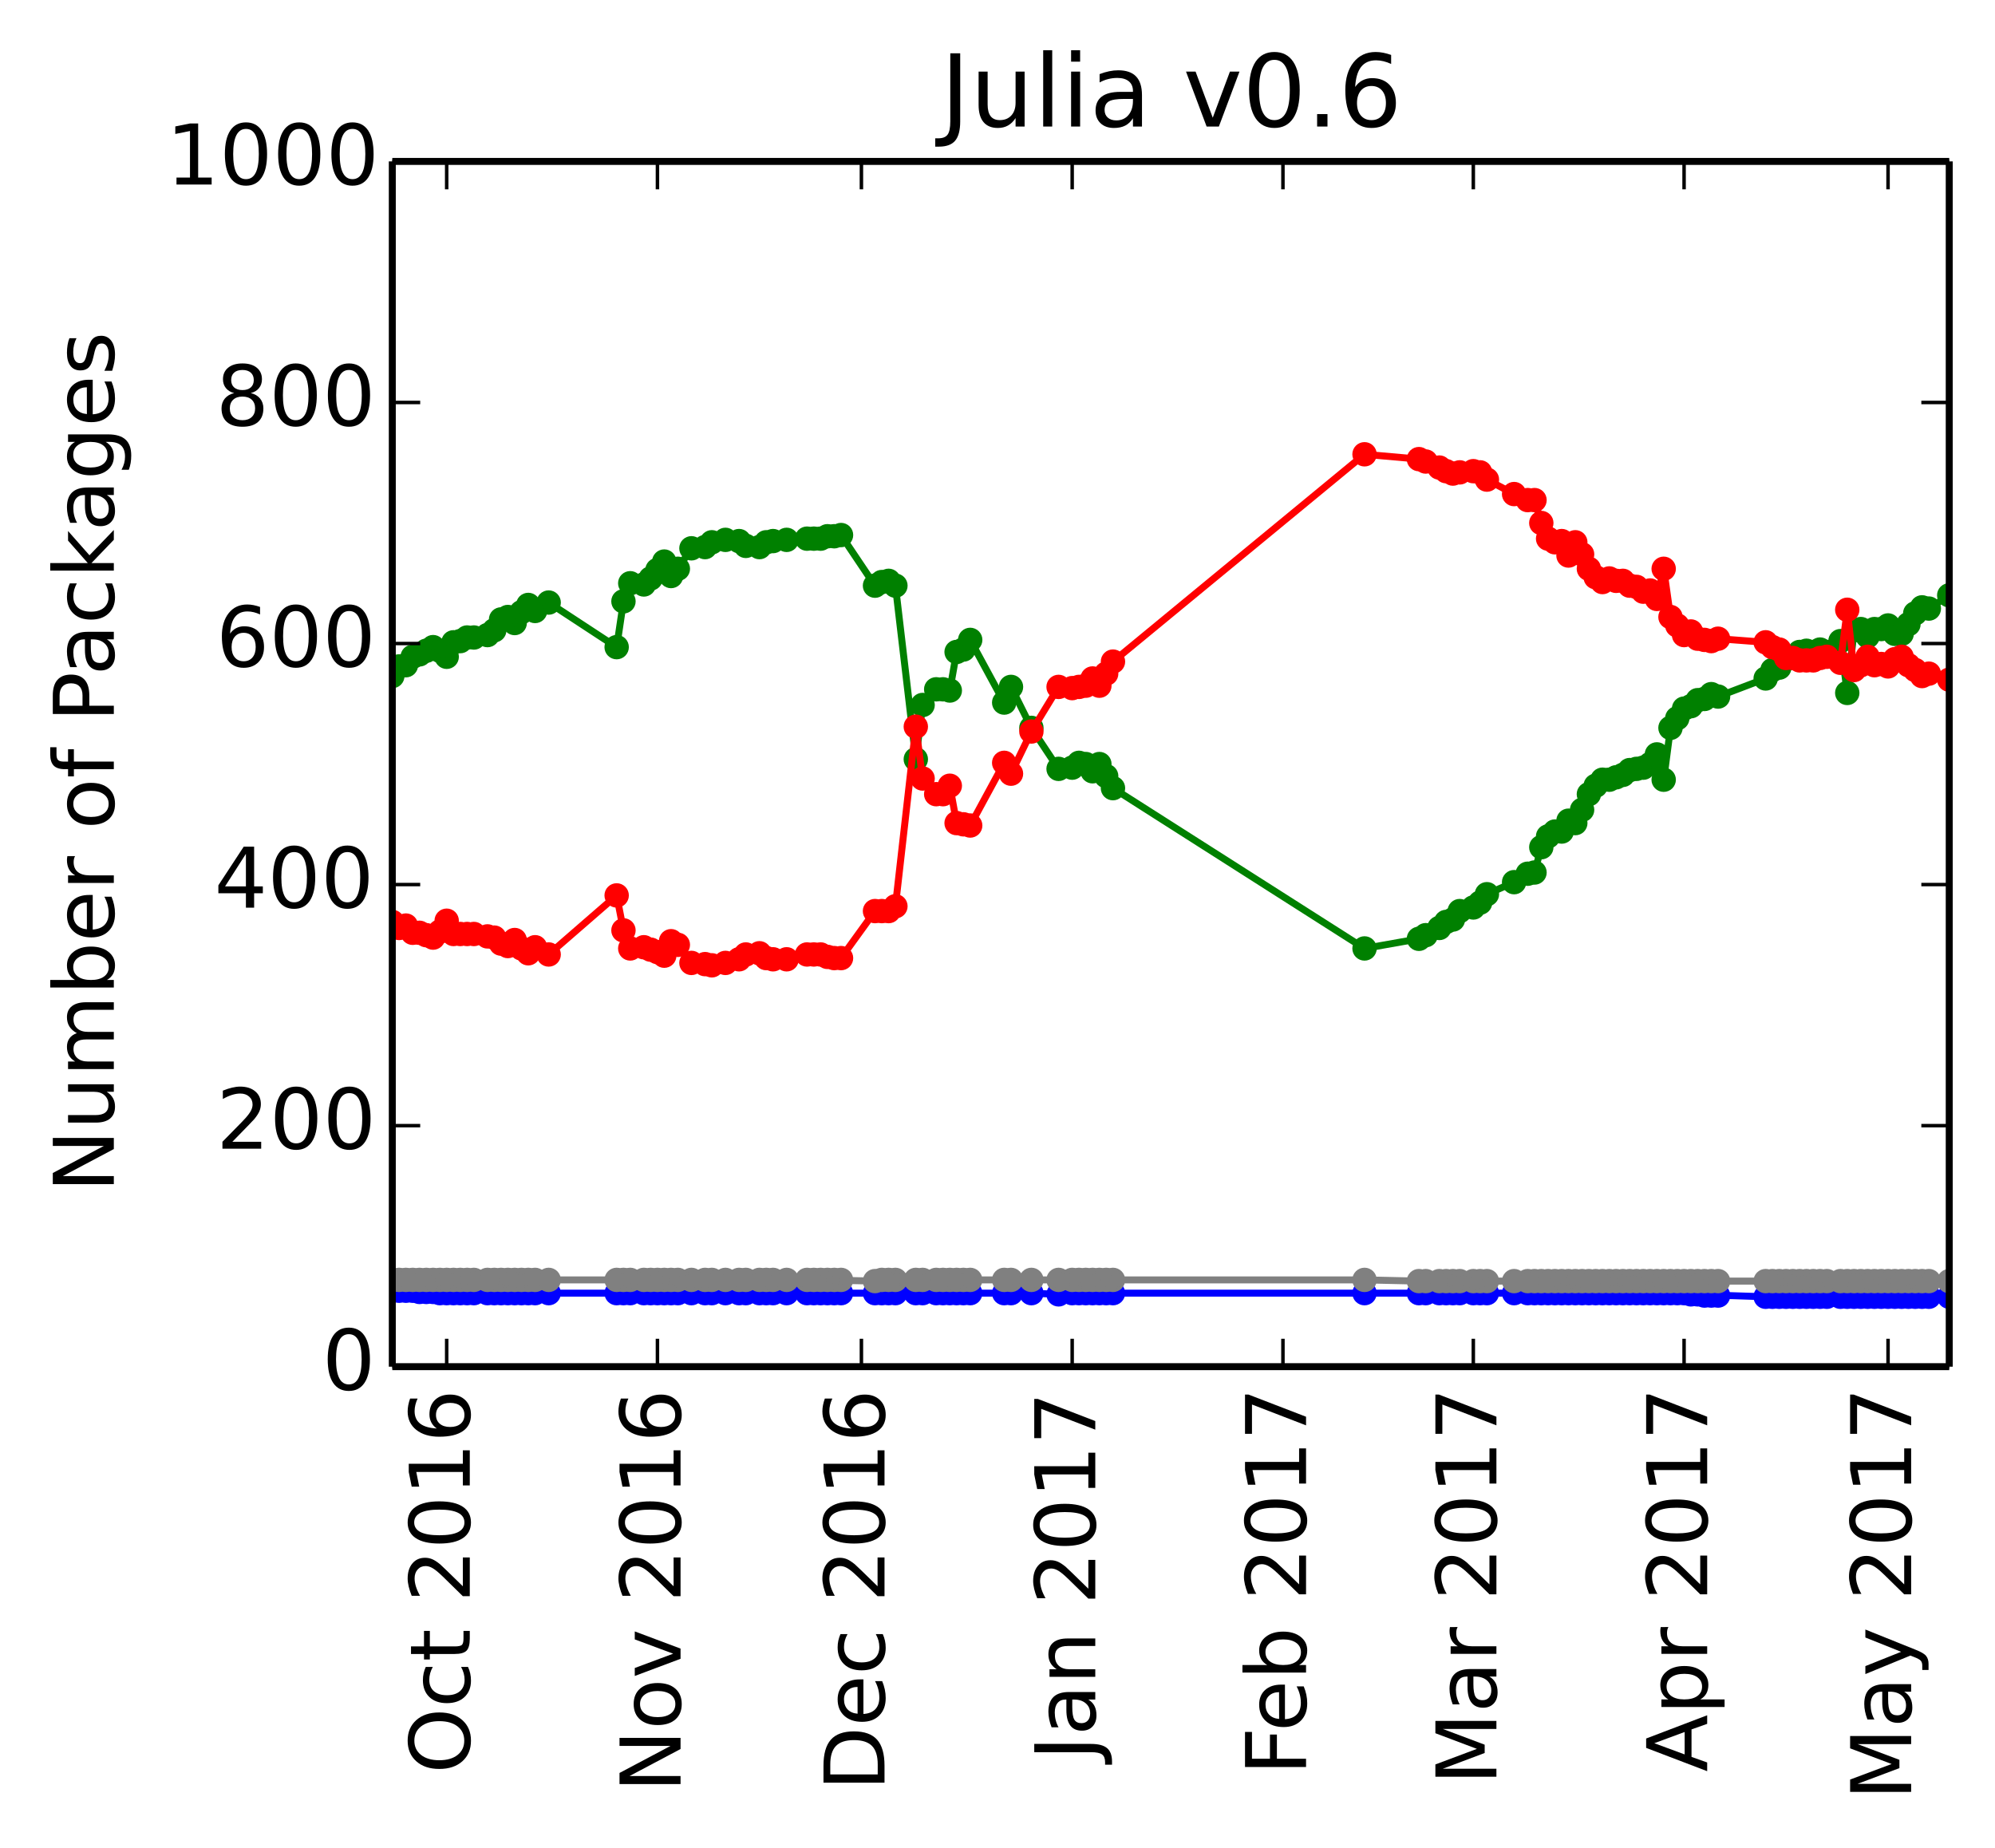 <?xml version="1.0" encoding="utf-8" standalone="no"?>
<!DOCTYPE svg PUBLIC "-//W3C//DTD SVG 1.1//EN"
  "http://www.w3.org/Graphics/SVG/1.1/DTD/svg11.dtd">
<!-- Created with matplotlib (http://matplotlib.org/) -->
<svg height="265pt" version="1.1" viewBox="0 0 286 265" width="286pt" xmlns="http://www.w3.org/2000/svg" xmlns:xlink="http://www.w3.org/1999/xlink">
 <defs>
  <style type="text/css">
*{stroke-linecap:butt;stroke-linejoin:round;}
  </style>
 </defs>
 <g id="figure_1">
  <g id="patch_1">
   <path d="
M0 265.28
L286.639 265.28
L286.639 5.68434e-14
L0 5.68434e-14
z
" style="fill:#ffffff;"/>
  </g>
  <g id="axes_1">
   <g id="patch_2">
    <path d="
M56.239 195.942
L279.439 195.942
L279.439 23.142
L56.239 23.142
z
" style="fill:#ffffff;"/>
   </g>
   <g id="line2d_1"/>
   <g id="line2d_2"/>
   <g id="line2d_3"/>
   <g id="line2d_4"/>
   <g id="line2d_5"/>
   <g id="line2d_6">
    <path clip-path="url(#p896b547e7e)" d="
M279.439 85.35
L276.515 87.251
L275.54 87.078
L274.565 87.942
L272.616 90.879
L271.641 90.879
L270.667 89.67
L269.692 90.188
L268.717 90.188
L267.743 91.225
L266.768 90.188
L265.793 90.361
L264.819 99.347
L263.844 91.916
L261.895 93.471
L260.92 93.126
L259.945 93.471
L258.971 93.299
L257.996 93.471
L257.021 94.163
L256.047 94.508
L255.072 95.718
L254.097 96.063
L253.123 97.273
L246.3 99.865
L245.325 99.519
L244.351 100.211
L243.376 100.383
L242.401 101.247
L241.427 101.593
L239.477 104.358
L238.503 111.788
L237.528 108.159
L236.553 109.542
L235.578 110.06
L233.629 110.406
L232.654 111.097
L230.705 111.788
L229.73 111.788
L228.756 112.652
L227.781 113.862
L226.806 116.108
L225.832 118.009
L224.857 117.663
L223.882 119.219
L222.908 119.219
L221.933 119.91
L220.958 121.465
L219.984 125.094
L219.009 125.267
L217.06 126.476
L213.161 128.204
L212.186 129.414
L211.212 130.105
L209.262 130.623
L208.288 131.833
L207.313 132.179
L206.338 133.043
L203.414 134.598
L195.617 135.98
L159.554 112.998
L157.605 109.542
L156.63 110.579
L155.655 109.542
L154.681 109.369
L153.706 110.06
L151.757 110.233
L147.858 104.358
L144.934 98.483
L143.959 100.729
L139.086 91.743
L138.111 93.126
L137.137 93.471
L136.162 99.001
L135.187 98.828
L134.213 98.828
L132.263 101.075
L131.289 108.851
L128.365 83.967
L127.39 83.276
L126.415 83.449
L125.44 83.967
L120.567 76.71
L119.592 76.883
L118.618 76.883
L117.643 77.228
L115.694 77.228
L110.82 77.574
L109.846 77.747
L108.871 78.438
L106.922 78.265
L105.947 77.574
L103.998 77.401
L102.048 77.747
L101.074 78.438
L99.124 78.611
L97.175 81.548
L96.2 82.585
L95.226 80.511
L93.276 82.931
L92.302 83.795
L90.352 83.622
L89.378 86.214
L88.403 92.78
L78.656 86.387
L76.707 87.596
L75.732 86.732
L74.757 87.769
L73.783 89.324
L72.808 88.46
L71.834 88.806
L70.859 90.361
L69.884 91.052
L67.935 91.398
L66.96 91.398
L65.986 91.916
L65.011 92.089
L64.036 94.163
L63.062 93.299
L62.087 92.78
L60.137 93.817
L59.163 94.163
L58.188 95.372
L57.213 95.545
L56.239 96.927
L56.239 96.927" style="fill:none;stroke:#008000;stroke-linecap:square;"/>
    <defs>
     <path d="
M0 1.5
C0.398 1.5 0.779 1.342 1.061 1.061
C1.342 0.779 1.5 0.398 1.5 0
C1.5 -0.398 1.342 -0.779 1.061 -1.061
C0.779 -1.342 0.398 -1.5 0 -1.5
C-0.398 -1.5 -0.779 -1.342 -1.061 -1.061
C-1.342 -0.779 -1.5 -0.398 -1.5 0
C-1.5 0.398 -1.342 0.779 -1.061 1.061
C-0.779 1.342 -0.398 1.5 0 1.5
z
" id="mb0b177905e" style="stroke:#008000;stroke-width:0.5;"/>
    </defs>
    <g clip-path="url(#p896b547e7e)">
     <use style="fill:#008000;stroke:#008000;stroke-width:0.5;" x="279.439" xlink:href="#mb0b177905e" y="85.35"/>
     <use style="fill:#008000;stroke:#008000;stroke-width:0.5;" x="276.515" xlink:href="#mb0b177905e" y="87.251"/>
     <use style="fill:#008000;stroke:#008000;stroke-width:0.5;" x="275.54" xlink:href="#mb0b177905e" y="87.078"/>
     <use style="fill:#008000;stroke:#008000;stroke-width:0.5;" x="274.565" xlink:href="#mb0b177905e" y="87.942"/>
     <use style="fill:#008000;stroke:#008000;stroke-width:0.5;" x="273.591" xlink:href="#mb0b177905e" y="89.497"/>
     <use style="fill:#008000;stroke:#008000;stroke-width:0.5;" x="272.616" xlink:href="#mb0b177905e" y="90.879"/>
     <use style="fill:#008000;stroke:#008000;stroke-width:0.5;" x="271.641" xlink:href="#mb0b177905e" y="90.879"/>
     <use style="fill:#008000;stroke:#008000;stroke-width:0.5;" x="270.667" xlink:href="#mb0b177905e" y="89.67"/>
     <use style="fill:#008000;stroke:#008000;stroke-width:0.5;" x="269.692" xlink:href="#mb0b177905e" y="90.188"/>
     <use style="fill:#008000;stroke:#008000;stroke-width:0.5;" x="268.717" xlink:href="#mb0b177905e" y="90.188"/>
     <use style="fill:#008000;stroke:#008000;stroke-width:0.5;" x="267.743" xlink:href="#mb0b177905e" y="91.225"/>
     <use style="fill:#008000;stroke:#008000;stroke-width:0.5;" x="266.768" xlink:href="#mb0b177905e" y="90.188"/>
     <use style="fill:#008000;stroke:#008000;stroke-width:0.5;" x="265.793" xlink:href="#mb0b177905e" y="90.361"/>
     <use style="fill:#008000;stroke:#008000;stroke-width:0.5;" x="264.819" xlink:href="#mb0b177905e" y="99.347"/>
     <use style="fill:#008000;stroke:#008000;stroke-width:0.5;" x="263.844" xlink:href="#mb0b177905e" y="91.916"/>
     <use style="fill:#008000;stroke:#008000;stroke-width:0.5;" x="261.895" xlink:href="#mb0b177905e" y="93.471"/>
     <use style="fill:#008000;stroke:#008000;stroke-width:0.5;" x="260.92" xlink:href="#mb0b177905e" y="93.126"/>
     <use style="fill:#008000;stroke:#008000;stroke-width:0.5;" x="259.945" xlink:href="#mb0b177905e" y="93.471"/>
     <use style="fill:#008000;stroke:#008000;stroke-width:0.5;" x="258.971" xlink:href="#mb0b177905e" y="93.299"/>
     <use style="fill:#008000;stroke:#008000;stroke-width:0.5;" x="257.996" xlink:href="#mb0b177905e" y="93.471"/>
     <use style="fill:#008000;stroke:#008000;stroke-width:0.5;" x="257.021" xlink:href="#mb0b177905e" y="94.163"/>
     <use style="fill:#008000;stroke:#008000;stroke-width:0.5;" x="256.047" xlink:href="#mb0b177905e" y="94.508"/>
     <use style="fill:#008000;stroke:#008000;stroke-width:0.5;" x="255.072" xlink:href="#mb0b177905e" y="95.718"/>
     <use style="fill:#008000;stroke:#008000;stroke-width:0.5;" x="254.097" xlink:href="#mb0b177905e" y="96.063"/>
     <use style="fill:#008000;stroke:#008000;stroke-width:0.5;" x="253.123" xlink:href="#mb0b177905e" y="97.273"/>
     <use style="fill:#008000;stroke:#008000;stroke-width:0.5;" x="246.3" xlink:href="#mb0b177905e" y="99.865"/>
     <use style="fill:#008000;stroke:#008000;stroke-width:0.5;" x="245.325" xlink:href="#mb0b177905e" y="99.519"/>
     <use style="fill:#008000;stroke:#008000;stroke-width:0.5;" x="244.351" xlink:href="#mb0b177905e" y="100.211"/>
     <use style="fill:#008000;stroke:#008000;stroke-width:0.5;" x="243.376" xlink:href="#mb0b177905e" y="100.383"/>
     <use style="fill:#008000;stroke:#008000;stroke-width:0.5;" x="242.401" xlink:href="#mb0b177905e" y="101.247"/>
     <use style="fill:#008000;stroke:#008000;stroke-width:0.5;" x="241.427" xlink:href="#mb0b177905e" y="101.593"/>
     <use style="fill:#008000;stroke:#008000;stroke-width:0.5;" x="240.452" xlink:href="#mb0b177905e" y="102.975"/>
     <use style="fill:#008000;stroke:#008000;stroke-width:0.5;" x="239.477" xlink:href="#mb0b177905e" y="104.358"/>
     <use style="fill:#008000;stroke:#008000;stroke-width:0.5;" x="238.503" xlink:href="#mb0b177905e" y="111.788"/>
     <use style="fill:#008000;stroke:#008000;stroke-width:0.5;" x="237.528" xlink:href="#mb0b177905e" y="108.159"/>
     <use style="fill:#008000;stroke:#008000;stroke-width:0.5;" x="236.553" xlink:href="#mb0b177905e" y="109.542"/>
     <use style="fill:#008000;stroke:#008000;stroke-width:0.5;" x="235.578" xlink:href="#mb0b177905e" y="110.06"/>
     <use style="fill:#008000;stroke:#008000;stroke-width:0.5;" x="234.604" xlink:href="#mb0b177905e" y="110.233"/>
     <use style="fill:#008000;stroke:#008000;stroke-width:0.5;" x="233.629" xlink:href="#mb0b177905e" y="110.406"/>
     <use style="fill:#008000;stroke:#008000;stroke-width:0.5;" x="232.654" xlink:href="#mb0b177905e" y="111.097"/>
     <use style="fill:#008000;stroke:#008000;stroke-width:0.5;" x="231.68" xlink:href="#mb0b177905e" y="111.443"/>
     <use style="fill:#008000;stroke:#008000;stroke-width:0.5;" x="230.705" xlink:href="#mb0b177905e" y="111.788"/>
     <use style="fill:#008000;stroke:#008000;stroke-width:0.5;" x="229.73" xlink:href="#mb0b177905e" y="111.788"/>
     <use style="fill:#008000;stroke:#008000;stroke-width:0.5;" x="228.756" xlink:href="#mb0b177905e" y="112.652"/>
     <use style="fill:#008000;stroke:#008000;stroke-width:0.5;" x="227.781" xlink:href="#mb0b177905e" y="113.862"/>
     <use style="fill:#008000;stroke:#008000;stroke-width:0.5;" x="226.806" xlink:href="#mb0b177905e" y="116.108"/>
     <use style="fill:#008000;stroke:#008000;stroke-width:0.5;" x="225.832" xlink:href="#mb0b177905e" y="118.009"/>
     <use style="fill:#008000;stroke:#008000;stroke-width:0.5;" x="224.857" xlink:href="#mb0b177905e" y="117.663"/>
     <use style="fill:#008000;stroke:#008000;stroke-width:0.5;" x="223.882" xlink:href="#mb0b177905e" y="119.219"/>
     <use style="fill:#008000;stroke:#008000;stroke-width:0.5;" x="222.908" xlink:href="#mb0b177905e" y="119.219"/>
     <use style="fill:#008000;stroke:#008000;stroke-width:0.5;" x="221.933" xlink:href="#mb0b177905e" y="119.91"/>
     <use style="fill:#008000;stroke:#008000;stroke-width:0.5;" x="220.958" xlink:href="#mb0b177905e" y="121.465"/>
     <use style="fill:#008000;stroke:#008000;stroke-width:0.5;" x="219.984" xlink:href="#mb0b177905e" y="125.094"/>
     <use style="fill:#008000;stroke:#008000;stroke-width:0.5;" x="219.009" xlink:href="#mb0b177905e" y="125.267"/>
     <use style="fill:#008000;stroke:#008000;stroke-width:0.5;" x="217.06" xlink:href="#mb0b177905e" y="126.476"/>
     <use style="fill:#008000;stroke:#008000;stroke-width:0.5;" x="213.161" xlink:href="#mb0b177905e" y="128.204"/>
     <use style="fill:#008000;stroke:#008000;stroke-width:0.5;" x="212.186" xlink:href="#mb0b177905e" y="129.414"/>
     <use style="fill:#008000;stroke:#008000;stroke-width:0.5;" x="211.212" xlink:href="#mb0b177905e" y="130.105"/>
     <use style="fill:#008000;stroke:#008000;stroke-width:0.5;" x="209.262" xlink:href="#mb0b177905e" y="130.623"/>
     <use style="fill:#008000;stroke:#008000;stroke-width:0.5;" x="208.288" xlink:href="#mb0b177905e" y="131.833"/>
     <use style="fill:#008000;stroke:#008000;stroke-width:0.5;" x="207.313" xlink:href="#mb0b177905e" y="132.179"/>
     <use style="fill:#008000;stroke:#008000;stroke-width:0.5;" x="206.338" xlink:href="#mb0b177905e" y="133.043"/>
     <use style="fill:#008000;stroke:#008000;stroke-width:0.5;" x="204.389" xlink:href="#mb0b177905e" y="134.079"/>
     <use style="fill:#008000;stroke:#008000;stroke-width:0.5;" x="203.414" xlink:href="#mb0b177905e" y="134.598"/>
     <use style="fill:#008000;stroke:#008000;stroke-width:0.5;" x="195.617" xlink:href="#mb0b177905e" y="135.98"/>
     <use style="fill:#008000;stroke:#008000;stroke-width:0.5;" x="159.554" xlink:href="#mb0b177905e" y="112.998"/>
     <use style="fill:#008000;stroke:#008000;stroke-width:0.5;" x="158.579" xlink:href="#mb0b177905e" y="111.27"/>
     <use style="fill:#008000;stroke:#008000;stroke-width:0.5;" x="157.605" xlink:href="#mb0b177905e" y="109.542"/>
     <use style="fill:#008000;stroke:#008000;stroke-width:0.5;" x="156.63" xlink:href="#mb0b177905e" y="110.579"/>
     <use style="fill:#008000;stroke:#008000;stroke-width:0.5;" x="155.655" xlink:href="#mb0b177905e" y="109.542"/>
     <use style="fill:#008000;stroke:#008000;stroke-width:0.5;" x="154.681" xlink:href="#mb0b177905e" y="109.369"/>
     <use style="fill:#008000;stroke:#008000;stroke-width:0.5;" x="153.706" xlink:href="#mb0b177905e" y="110.06"/>
     <use style="fill:#008000;stroke:#008000;stroke-width:0.5;" x="151.757" xlink:href="#mb0b177905e" y="110.233"/>
     <use style="fill:#008000;stroke:#008000;stroke-width:0.5;" x="147.858" xlink:href="#mb0b177905e" y="104.358"/>
     <use style="fill:#008000;stroke:#008000;stroke-width:0.5;" x="144.934" xlink:href="#mb0b177905e" y="98.483"/>
     <use style="fill:#008000;stroke:#008000;stroke-width:0.5;" x="143.959" xlink:href="#mb0b177905e" y="100.729"/>
     <use style="fill:#008000;stroke:#008000;stroke-width:0.5;" x="139.086" xlink:href="#mb0b177905e" y="91.743"/>
     <use style="fill:#008000;stroke:#008000;stroke-width:0.5;" x="138.111" xlink:href="#mb0b177905e" y="93.126"/>
     <use style="fill:#008000;stroke:#008000;stroke-width:0.5;" x="137.137" xlink:href="#mb0b177905e" y="93.471"/>
     <use style="fill:#008000;stroke:#008000;stroke-width:0.5;" x="136.162" xlink:href="#mb0b177905e" y="99.001"/>
     <use style="fill:#008000;stroke:#008000;stroke-width:0.5;" x="135.187" xlink:href="#mb0b177905e" y="98.828"/>
     <use style="fill:#008000;stroke:#008000;stroke-width:0.5;" x="134.213" xlink:href="#mb0b177905e" y="98.828"/>
     <use style="fill:#008000;stroke:#008000;stroke-width:0.5;" x="132.263" xlink:href="#mb0b177905e" y="101.075"/>
     <use style="fill:#008000;stroke:#008000;stroke-width:0.5;" x="131.289" xlink:href="#mb0b177905e" y="108.851"/>
     <use style="fill:#008000;stroke:#008000;stroke-width:0.5;" x="128.365" xlink:href="#mb0b177905e" y="83.967"/>
     <use style="fill:#008000;stroke:#008000;stroke-width:0.5;" x="127.39" xlink:href="#mb0b177905e" y="83.276"/>
     <use style="fill:#008000;stroke:#008000;stroke-width:0.5;" x="126.415" xlink:href="#mb0b177905e" y="83.449"/>
     <use style="fill:#008000;stroke:#008000;stroke-width:0.5;" x="125.44" xlink:href="#mb0b177905e" y="83.967"/>
     <use style="fill:#008000;stroke:#008000;stroke-width:0.5;" x="120.567" xlink:href="#mb0b177905e" y="76.71"/>
     <use style="fill:#008000;stroke:#008000;stroke-width:0.5;" x="119.592" xlink:href="#mb0b177905e" y="76.883"/>
     <use style="fill:#008000;stroke:#008000;stroke-width:0.5;" x="118.618" xlink:href="#mb0b177905e" y="76.883"/>
     <use style="fill:#008000;stroke:#008000;stroke-width:0.5;" x="117.643" xlink:href="#mb0b177905e" y="77.228"/>
     <use style="fill:#008000;stroke:#008000;stroke-width:0.5;" x="116.668" xlink:href="#mb0b177905e" y="77.228"/>
     <use style="fill:#008000;stroke:#008000;stroke-width:0.5;" x="115.694" xlink:href="#mb0b177905e" y="77.228"/>
     <use style="fill:#008000;stroke:#008000;stroke-width:0.5;" x="112.77" xlink:href="#mb0b177905e" y="77.401"/>
     <use style="fill:#008000;stroke:#008000;stroke-width:0.5;" x="110.82" xlink:href="#mb0b177905e" y="77.574"/>
     <use style="fill:#008000;stroke:#008000;stroke-width:0.5;" x="109.846" xlink:href="#mb0b177905e" y="77.747"/>
     <use style="fill:#008000;stroke:#008000;stroke-width:0.5;" x="108.871" xlink:href="#mb0b177905e" y="78.438"/>
     <use style="fill:#008000;stroke:#008000;stroke-width:0.5;" x="106.922" xlink:href="#mb0b177905e" y="78.265"/>
     <use style="fill:#008000;stroke:#008000;stroke-width:0.5;" x="105.947" xlink:href="#mb0b177905e" y="77.574"/>
     <use style="fill:#008000;stroke:#008000;stroke-width:0.5;" x="103.998" xlink:href="#mb0b177905e" y="77.401"/>
     <use style="fill:#008000;stroke:#008000;stroke-width:0.5;" x="102.048" xlink:href="#mb0b177905e" y="77.747"/>
     <use style="fill:#008000;stroke:#008000;stroke-width:0.5;" x="101.074" xlink:href="#mb0b177905e" y="78.438"/>
     <use style="fill:#008000;stroke:#008000;stroke-width:0.5;" x="99.124" xlink:href="#mb0b177905e" y="78.611"/>
     <use style="fill:#008000;stroke:#008000;stroke-width:0.5;" x="97.175" xlink:href="#mb0b177905e" y="81.548"/>
     <use style="fill:#008000;stroke:#008000;stroke-width:0.5;" x="96.2" xlink:href="#mb0b177905e" y="82.585"/>
     <use style="fill:#008000;stroke:#008000;stroke-width:0.5;" x="95.226" xlink:href="#mb0b177905e" y="80.511"/>
     <use style="fill:#008000;stroke:#008000;stroke-width:0.5;" x="94.251" xlink:href="#mb0b177905e" y="81.721"/>
     <use style="fill:#008000;stroke:#008000;stroke-width:0.5;" x="93.276" xlink:href="#mb0b177905e" y="82.931"/>
     <use style="fill:#008000;stroke:#008000;stroke-width:0.5;" x="92.302" xlink:href="#mb0b177905e" y="83.795"/>
     <use style="fill:#008000;stroke:#008000;stroke-width:0.5;" x="90.352" xlink:href="#mb0b177905e" y="83.622"/>
     <use style="fill:#008000;stroke:#008000;stroke-width:0.5;" x="89.378" xlink:href="#mb0b177905e" y="86.214"/>
     <use style="fill:#008000;stroke:#008000;stroke-width:0.5;" x="88.403" xlink:href="#mb0b177905e" y="92.78"/>
     <use style="fill:#008000;stroke:#008000;stroke-width:0.5;" x="78.656" xlink:href="#mb0b177905e" y="86.387"/>
     <use style="fill:#008000;stroke:#008000;stroke-width:0.5;" x="76.707" xlink:href="#mb0b177905e" y="87.596"/>
     <use style="fill:#008000;stroke:#008000;stroke-width:0.5;" x="75.732" xlink:href="#mb0b177905e" y="86.732"/>
     <use style="fill:#008000;stroke:#008000;stroke-width:0.5;" x="74.758" xlink:href="#mb0b177905e" y="87.769"/>
     <use style="fill:#008000;stroke:#008000;stroke-width:0.5;" x="73.783" xlink:href="#mb0b177905e" y="89.324"/>
     <use style="fill:#008000;stroke:#008000;stroke-width:0.5;" x="72.808" xlink:href="#mb0b177905e" y="88.46"/>
     <use style="fill:#008000;stroke:#008000;stroke-width:0.5;" x="71.834" xlink:href="#mb0b177905e" y="88.806"/>
     <use style="fill:#008000;stroke:#008000;stroke-width:0.5;" x="70.859" xlink:href="#mb0b177905e" y="90.361"/>
     <use style="fill:#008000;stroke:#008000;stroke-width:0.5;" x="69.884" xlink:href="#mb0b177905e" y="91.052"/>
     <use style="fill:#008000;stroke:#008000;stroke-width:0.5;" x="67.935" xlink:href="#mb0b177905e" y="91.398"/>
     <use style="fill:#008000;stroke:#008000;stroke-width:0.5;" x="66.96" xlink:href="#mb0b177905e" y="91.398"/>
     <use style="fill:#008000;stroke:#008000;stroke-width:0.5;" x="65.985" xlink:href="#mb0b177905e" y="91.916"/>
     <use style="fill:#008000;stroke:#008000;stroke-width:0.5;" x="65.011" xlink:href="#mb0b177905e" y="92.089"/>
     <use style="fill:#008000;stroke:#008000;stroke-width:0.5;" x="64.036" xlink:href="#mb0b177905e" y="94.163"/>
     <use style="fill:#008000;stroke:#008000;stroke-width:0.5;" x="63.061" xlink:href="#mb0b177905e" y="93.299"/>
     <use style="fill:#008000;stroke:#008000;stroke-width:0.5;" x="62.087" xlink:href="#mb0b177905e" y="92.78"/>
     <use style="fill:#008000;stroke:#008000;stroke-width:0.5;" x="61.112" xlink:href="#mb0b177905e" y="93.299"/>
     <use style="fill:#008000;stroke:#008000;stroke-width:0.5;" x="60.137" xlink:href="#mb0b177905e" y="93.817"/>
     <use style="fill:#008000;stroke:#008000;stroke-width:0.5;" x="59.163" xlink:href="#mb0b177905e" y="94.163"/>
     <use style="fill:#008000;stroke:#008000;stroke-width:0.5;" x="58.188" xlink:href="#mb0b177905e" y="95.372"/>
     <use style="fill:#008000;stroke:#008000;stroke-width:0.5;" x="57.213" xlink:href="#mb0b177905e" y="95.545"/>
     <use style="fill:#008000;stroke:#008000;stroke-width:0.5;" x="56.239" xlink:href="#mb0b177905e" y="96.927"/>
    </g>
   </g>
   <g id="line2d_7">
    <path clip-path="url(#p896b547e7e)" d="
M279.439 97.446
L276.515 96.582
L275.54 96.927
L274.565 96.063
L273.591 95.372
L272.616 94.163
L271.641 94.508
L270.667 95.545
L269.692 95.199
L268.717 95.372
L267.743 94.163
L266.768 95.372
L265.793 96.063
L264.819 87.423
L263.844 95.027
L261.895 94.163
L260.92 94.335
L259.945 94.681
L257.996 94.681
L257.021 94.335
L256.047 94.335
L255.072 93.126
L254.097 92.78
L253.123 92.089
L246.3 91.571
L245.325 91.916
L243.376 91.571
L242.401 90.534
L241.427 91.052
L239.477 88.46
L238.503 81.548
L237.528 85.868
L236.553 84.659
L235.578 84.831
L234.604 84.14
L233.629 83.967
L232.654 83.276
L231.68 83.276
L230.705 82.931
L229.73 83.449
L228.756 82.758
L227.781 81.548
L226.806 79.475
L225.832 77.747
L224.857 79.647
L223.882 77.574
L222.908 77.747
L221.933 77.228
L220.958 74.982
L219.984 71.699
L219.009 71.699
L217.06 70.835
L213.161 68.761
L212.186 67.724
L211.212 67.551
L208.288 67.897
L207.313 67.551
L206.338 67.033
L203.414 65.823
L195.617 65.132
L159.554 94.854
L157.605 98.31
L156.63 97.273
L155.655 98.31
L153.706 98.655
L151.757 98.483
L147.858 104.876
L144.934 110.924
L143.959 109.369
L139.086 118.355
L137.137 118.009
L136.162 112.652
L135.187 113.862
L134.213 113.862
L132.263 111.615
L131.289 104.185
L128.365 129.932
L127.39 130.623
L125.44 130.623
L120.567 137.363
L119.592 137.363
L118.618 137.19
L117.643 136.844
L115.694 136.844
L112.77 137.535
L110.82 137.535
L109.846 137.363
L108.871 136.671
L106.922 136.844
L105.947 137.535
L103.998 138.054
L102.048 138.399
L101.074 138.227
L99.124 138.054
L97.175 135.462
L96.2 134.943
L95.226 137.017
L94.251 136.499
L92.302 135.807
L90.352 135.98
L89.378 133.388
L88.403 128.377
L78.656 136.844
L76.707 135.807
L75.732 136.671
L74.757 135.98
L73.783 134.771
L72.808 135.635
L71.834 135.289
L70.859 134.425
L67.935 133.907
L65.011 133.907
L64.036 132.006
L63.062 133.561
L62.087 134.425
L60.137 133.734
L59.163 133.734
L58.188 132.697
L57.213 133.043
L56.239 132.179
L56.239 132.179" style="fill:none;stroke:#ff0000;stroke-linecap:square;"/>
    <defs>
     <path d="
M0 1.5
C0.398 1.5 0.779 1.342 1.061 1.061
C1.342 0.779 1.5 0.398 1.5 0
C1.5 -0.398 1.342 -0.779 1.061 -1.061
C0.779 -1.342 0.398 -1.5 0 -1.5
C-0.398 -1.5 -0.779 -1.342 -1.061 -1.061
C-1.342 -0.779 -1.5 -0.398 -1.5 0
C-1.5 0.398 -1.342 0.779 -1.061 1.061
C-0.779 1.342 -0.398 1.5 0 1.5
z
" id="ma07bdd5909" style="stroke:#ff0000;stroke-width:0.5;"/>
    </defs>
    <g clip-path="url(#p896b547e7e)">
     <use style="fill:#ff0000;stroke:#ff0000;stroke-width:0.5;" x="279.439" xlink:href="#ma07bdd5909" y="97.446"/>
     <use style="fill:#ff0000;stroke:#ff0000;stroke-width:0.5;" x="276.515" xlink:href="#ma07bdd5909" y="96.582"/>
     <use style="fill:#ff0000;stroke:#ff0000;stroke-width:0.5;" x="275.54" xlink:href="#ma07bdd5909" y="96.927"/>
     <use style="fill:#ff0000;stroke:#ff0000;stroke-width:0.5;" x="274.565" xlink:href="#ma07bdd5909" y="96.063"/>
     <use style="fill:#ff0000;stroke:#ff0000;stroke-width:0.5;" x="273.591" xlink:href="#ma07bdd5909" y="95.372"/>
     <use style="fill:#ff0000;stroke:#ff0000;stroke-width:0.5;" x="272.616" xlink:href="#ma07bdd5909" y="94.163"/>
     <use style="fill:#ff0000;stroke:#ff0000;stroke-width:0.5;" x="271.641" xlink:href="#ma07bdd5909" y="94.508"/>
     <use style="fill:#ff0000;stroke:#ff0000;stroke-width:0.5;" x="270.667" xlink:href="#ma07bdd5909" y="95.545"/>
     <use style="fill:#ff0000;stroke:#ff0000;stroke-width:0.5;" x="269.692" xlink:href="#ma07bdd5909" y="95.199"/>
     <use style="fill:#ff0000;stroke:#ff0000;stroke-width:0.5;" x="268.717" xlink:href="#ma07bdd5909" y="95.372"/>
     <use style="fill:#ff0000;stroke:#ff0000;stroke-width:0.5;" x="267.743" xlink:href="#ma07bdd5909" y="94.163"/>
     <use style="fill:#ff0000;stroke:#ff0000;stroke-width:0.5;" x="266.768" xlink:href="#ma07bdd5909" y="95.372"/>
     <use style="fill:#ff0000;stroke:#ff0000;stroke-width:0.5;" x="265.793" xlink:href="#ma07bdd5909" y="96.063"/>
     <use style="fill:#ff0000;stroke:#ff0000;stroke-width:0.5;" x="264.819" xlink:href="#ma07bdd5909" y="87.423"/>
     <use style="fill:#ff0000;stroke:#ff0000;stroke-width:0.5;" x="263.844" xlink:href="#ma07bdd5909" y="95.027"/>
     <use style="fill:#ff0000;stroke:#ff0000;stroke-width:0.5;" x="261.895" xlink:href="#ma07bdd5909" y="94.163"/>
     <use style="fill:#ff0000;stroke:#ff0000;stroke-width:0.5;" x="260.92" xlink:href="#ma07bdd5909" y="94.335"/>
     <use style="fill:#ff0000;stroke:#ff0000;stroke-width:0.5;" x="259.945" xlink:href="#ma07bdd5909" y="94.681"/>
     <use style="fill:#ff0000;stroke:#ff0000;stroke-width:0.5;" x="258.971" xlink:href="#ma07bdd5909" y="94.681"/>
     <use style="fill:#ff0000;stroke:#ff0000;stroke-width:0.5;" x="257.996" xlink:href="#ma07bdd5909" y="94.681"/>
     <use style="fill:#ff0000;stroke:#ff0000;stroke-width:0.5;" x="257.021" xlink:href="#ma07bdd5909" y="94.335"/>
     <use style="fill:#ff0000;stroke:#ff0000;stroke-width:0.5;" x="256.047" xlink:href="#ma07bdd5909" y="94.335"/>
     <use style="fill:#ff0000;stroke:#ff0000;stroke-width:0.5;" x="255.072" xlink:href="#ma07bdd5909" y="93.126"/>
     <use style="fill:#ff0000;stroke:#ff0000;stroke-width:0.5;" x="254.097" xlink:href="#ma07bdd5909" y="92.78"/>
     <use style="fill:#ff0000;stroke:#ff0000;stroke-width:0.5;" x="253.123" xlink:href="#ma07bdd5909" y="92.089"/>
     <use style="fill:#ff0000;stroke:#ff0000;stroke-width:0.5;" x="246.3" xlink:href="#ma07bdd5909" y="91.571"/>
     <use style="fill:#ff0000;stroke:#ff0000;stroke-width:0.5;" x="245.325" xlink:href="#ma07bdd5909" y="91.916"/>
     <use style="fill:#ff0000;stroke:#ff0000;stroke-width:0.5;" x="244.351" xlink:href="#ma07bdd5909" y="91.743"/>
     <use style="fill:#ff0000;stroke:#ff0000;stroke-width:0.5;" x="243.376" xlink:href="#ma07bdd5909" y="91.571"/>
     <use style="fill:#ff0000;stroke:#ff0000;stroke-width:0.5;" x="242.401" xlink:href="#ma07bdd5909" y="90.534"/>
     <use style="fill:#ff0000;stroke:#ff0000;stroke-width:0.5;" x="241.427" xlink:href="#ma07bdd5909" y="91.052"/>
     <use style="fill:#ff0000;stroke:#ff0000;stroke-width:0.5;" x="240.452" xlink:href="#ma07bdd5909" y="89.67"/>
     <use style="fill:#ff0000;stroke:#ff0000;stroke-width:0.5;" x="239.477" xlink:href="#ma07bdd5909" y="88.46"/>
     <use style="fill:#ff0000;stroke:#ff0000;stroke-width:0.5;" x="238.503" xlink:href="#ma07bdd5909" y="81.548"/>
     <use style="fill:#ff0000;stroke:#ff0000;stroke-width:0.5;" x="237.528" xlink:href="#ma07bdd5909" y="85.868"/>
     <use style="fill:#ff0000;stroke:#ff0000;stroke-width:0.5;" x="236.553" xlink:href="#ma07bdd5909" y="84.659"/>
     <use style="fill:#ff0000;stroke:#ff0000;stroke-width:0.5;" x="235.578" xlink:href="#ma07bdd5909" y="84.831"/>
     <use style="fill:#ff0000;stroke:#ff0000;stroke-width:0.5;" x="234.604" xlink:href="#ma07bdd5909" y="84.14"/>
     <use style="fill:#ff0000;stroke:#ff0000;stroke-width:0.5;" x="233.629" xlink:href="#ma07bdd5909" y="83.967"/>
     <use style="fill:#ff0000;stroke:#ff0000;stroke-width:0.5;" x="232.654" xlink:href="#ma07bdd5909" y="83.276"/>
     <use style="fill:#ff0000;stroke:#ff0000;stroke-width:0.5;" x="231.68" xlink:href="#ma07bdd5909" y="83.276"/>
     <use style="fill:#ff0000;stroke:#ff0000;stroke-width:0.5;" x="230.705" xlink:href="#ma07bdd5909" y="82.931"/>
     <use style="fill:#ff0000;stroke:#ff0000;stroke-width:0.5;" x="229.73" xlink:href="#ma07bdd5909" y="83.449"/>
     <use style="fill:#ff0000;stroke:#ff0000;stroke-width:0.5;" x="228.756" xlink:href="#ma07bdd5909" y="82.758"/>
     <use style="fill:#ff0000;stroke:#ff0000;stroke-width:0.5;" x="227.781" xlink:href="#ma07bdd5909" y="81.548"/>
     <use style="fill:#ff0000;stroke:#ff0000;stroke-width:0.5;" x="226.806" xlink:href="#ma07bdd5909" y="79.475"/>
     <use style="fill:#ff0000;stroke:#ff0000;stroke-width:0.5;" x="225.832" xlink:href="#ma07bdd5909" y="77.747"/>
     <use style="fill:#ff0000;stroke:#ff0000;stroke-width:0.5;" x="224.857" xlink:href="#ma07bdd5909" y="79.647"/>
     <use style="fill:#ff0000;stroke:#ff0000;stroke-width:0.5;" x="223.882" xlink:href="#ma07bdd5909" y="77.574"/>
     <use style="fill:#ff0000;stroke:#ff0000;stroke-width:0.5;" x="222.908" xlink:href="#ma07bdd5909" y="77.747"/>
     <use style="fill:#ff0000;stroke:#ff0000;stroke-width:0.5;" x="221.933" xlink:href="#ma07bdd5909" y="77.228"/>
     <use style="fill:#ff0000;stroke:#ff0000;stroke-width:0.5;" x="220.958" xlink:href="#ma07bdd5909" y="74.982"/>
     <use style="fill:#ff0000;stroke:#ff0000;stroke-width:0.5;" x="219.984" xlink:href="#ma07bdd5909" y="71.699"/>
     <use style="fill:#ff0000;stroke:#ff0000;stroke-width:0.5;" x="219.009" xlink:href="#ma07bdd5909" y="71.699"/>
     <use style="fill:#ff0000;stroke:#ff0000;stroke-width:0.5;" x="217.06" xlink:href="#ma07bdd5909" y="70.835"/>
     <use style="fill:#ff0000;stroke:#ff0000;stroke-width:0.5;" x="213.161" xlink:href="#ma07bdd5909" y="68.761"/>
     <use style="fill:#ff0000;stroke:#ff0000;stroke-width:0.5;" x="212.186" xlink:href="#ma07bdd5909" y="67.724"/>
     <use style="fill:#ff0000;stroke:#ff0000;stroke-width:0.5;" x="211.212" xlink:href="#ma07bdd5909" y="67.551"/>
     <use style="fill:#ff0000;stroke:#ff0000;stroke-width:0.5;" x="209.262" xlink:href="#ma07bdd5909" y="67.724"/>
     <use style="fill:#ff0000;stroke:#ff0000;stroke-width:0.5;" x="208.288" xlink:href="#ma07bdd5909" y="67.897"/>
     <use style="fill:#ff0000;stroke:#ff0000;stroke-width:0.5;" x="207.313" xlink:href="#ma07bdd5909" y="67.551"/>
     <use style="fill:#ff0000;stroke:#ff0000;stroke-width:0.5;" x="206.338" xlink:href="#ma07bdd5909" y="67.033"/>
     <use style="fill:#ff0000;stroke:#ff0000;stroke-width:0.5;" x="204.389" xlink:href="#ma07bdd5909" y="66.169"/>
     <use style="fill:#ff0000;stroke:#ff0000;stroke-width:0.5;" x="203.414" xlink:href="#ma07bdd5909" y="65.823"/>
     <use style="fill:#ff0000;stroke:#ff0000;stroke-width:0.5;" x="195.617" xlink:href="#ma07bdd5909" y="65.132"/>
     <use style="fill:#ff0000;stroke:#ff0000;stroke-width:0.5;" x="159.554" xlink:href="#ma07bdd5909" y="94.854"/>
     <use style="fill:#ff0000;stroke:#ff0000;stroke-width:0.5;" x="158.579" xlink:href="#ma07bdd5909" y="96.582"/>
     <use style="fill:#ff0000;stroke:#ff0000;stroke-width:0.5;" x="157.605" xlink:href="#ma07bdd5909" y="98.31"/>
     <use style="fill:#ff0000;stroke:#ff0000;stroke-width:0.5;" x="156.63" xlink:href="#ma07bdd5909" y="97.273"/>
     <use style="fill:#ff0000;stroke:#ff0000;stroke-width:0.5;" x="155.655" xlink:href="#ma07bdd5909" y="98.31"/>
     <use style="fill:#ff0000;stroke:#ff0000;stroke-width:0.5;" x="154.681" xlink:href="#ma07bdd5909" y="98.483"/>
     <use style="fill:#ff0000;stroke:#ff0000;stroke-width:0.5;" x="153.706" xlink:href="#ma07bdd5909" y="98.655"/>
     <use style="fill:#ff0000;stroke:#ff0000;stroke-width:0.5;" x="151.757" xlink:href="#ma07bdd5909" y="98.483"/>
     <use style="fill:#ff0000;stroke:#ff0000;stroke-width:0.5;" x="147.858" xlink:href="#ma07bdd5909" y="104.876"/>
     <use style="fill:#ff0000;stroke:#ff0000;stroke-width:0.5;" x="144.934" xlink:href="#ma07bdd5909" y="110.924"/>
     <use style="fill:#ff0000;stroke:#ff0000;stroke-width:0.5;" x="143.959" xlink:href="#ma07bdd5909" y="109.369"/>
     <use style="fill:#ff0000;stroke:#ff0000;stroke-width:0.5;" x="139.086" xlink:href="#ma07bdd5909" y="118.355"/>
     <use style="fill:#ff0000;stroke:#ff0000;stroke-width:0.5;" x="138.111" xlink:href="#ma07bdd5909" y="118.182"/>
     <use style="fill:#ff0000;stroke:#ff0000;stroke-width:0.5;" x="137.137" xlink:href="#ma07bdd5909" y="118.009"/>
     <use style="fill:#ff0000;stroke:#ff0000;stroke-width:0.5;" x="136.162" xlink:href="#ma07bdd5909" y="112.652"/>
     <use style="fill:#ff0000;stroke:#ff0000;stroke-width:0.5;" x="135.187" xlink:href="#ma07bdd5909" y="113.862"/>
     <use style="fill:#ff0000;stroke:#ff0000;stroke-width:0.5;" x="134.213" xlink:href="#ma07bdd5909" y="113.862"/>
     <use style="fill:#ff0000;stroke:#ff0000;stroke-width:0.5;" x="132.263" xlink:href="#ma07bdd5909" y="111.615"/>
     <use style="fill:#ff0000;stroke:#ff0000;stroke-width:0.5;" x="131.289" xlink:href="#ma07bdd5909" y="104.185"/>
     <use style="fill:#ff0000;stroke:#ff0000;stroke-width:0.5;" x="128.365" xlink:href="#ma07bdd5909" y="129.932"/>
     <use style="fill:#ff0000;stroke:#ff0000;stroke-width:0.5;" x="127.39" xlink:href="#ma07bdd5909" y="130.623"/>
     <use style="fill:#ff0000;stroke:#ff0000;stroke-width:0.5;" x="126.415" xlink:href="#ma07bdd5909" y="130.623"/>
     <use style="fill:#ff0000;stroke:#ff0000;stroke-width:0.5;" x="125.44" xlink:href="#ma07bdd5909" y="130.623"/>
     <use style="fill:#ff0000;stroke:#ff0000;stroke-width:0.5;" x="120.567" xlink:href="#ma07bdd5909" y="137.363"/>
     <use style="fill:#ff0000;stroke:#ff0000;stroke-width:0.5;" x="119.592" xlink:href="#ma07bdd5909" y="137.363"/>
     <use style="fill:#ff0000;stroke:#ff0000;stroke-width:0.5;" x="118.618" xlink:href="#ma07bdd5909" y="137.19"/>
     <use style="fill:#ff0000;stroke:#ff0000;stroke-width:0.5;" x="117.643" xlink:href="#ma07bdd5909" y="136.844"/>
     <use style="fill:#ff0000;stroke:#ff0000;stroke-width:0.5;" x="116.668" xlink:href="#ma07bdd5909" y="136.844"/>
     <use style="fill:#ff0000;stroke:#ff0000;stroke-width:0.5;" x="115.694" xlink:href="#ma07bdd5909" y="136.844"/>
     <use style="fill:#ff0000;stroke:#ff0000;stroke-width:0.5;" x="112.77" xlink:href="#ma07bdd5909" y="137.535"/>
     <use style="fill:#ff0000;stroke:#ff0000;stroke-width:0.5;" x="110.82" xlink:href="#ma07bdd5909" y="137.535"/>
     <use style="fill:#ff0000;stroke:#ff0000;stroke-width:0.5;" x="109.846" xlink:href="#ma07bdd5909" y="137.363"/>
     <use style="fill:#ff0000;stroke:#ff0000;stroke-width:0.5;" x="108.871" xlink:href="#ma07bdd5909" y="136.671"/>
     <use style="fill:#ff0000;stroke:#ff0000;stroke-width:0.5;" x="106.922" xlink:href="#ma07bdd5909" y="136.844"/>
     <use style="fill:#ff0000;stroke:#ff0000;stroke-width:0.5;" x="105.947" xlink:href="#ma07bdd5909" y="137.535"/>
     <use style="fill:#ff0000;stroke:#ff0000;stroke-width:0.5;" x="103.998" xlink:href="#ma07bdd5909" y="138.054"/>
     <use style="fill:#ff0000;stroke:#ff0000;stroke-width:0.5;" x="102.048" xlink:href="#ma07bdd5909" y="138.399"/>
     <use style="fill:#ff0000;stroke:#ff0000;stroke-width:0.5;" x="101.074" xlink:href="#ma07bdd5909" y="138.227"/>
     <use style="fill:#ff0000;stroke:#ff0000;stroke-width:0.5;" x="99.124" xlink:href="#ma07bdd5909" y="138.054"/>
     <use style="fill:#ff0000;stroke:#ff0000;stroke-width:0.5;" x="97.175" xlink:href="#ma07bdd5909" y="135.462"/>
     <use style="fill:#ff0000;stroke:#ff0000;stroke-width:0.5;" x="96.2" xlink:href="#ma07bdd5909" y="134.943"/>
     <use style="fill:#ff0000;stroke:#ff0000;stroke-width:0.5;" x="95.226" xlink:href="#ma07bdd5909" y="137.017"/>
     <use style="fill:#ff0000;stroke:#ff0000;stroke-width:0.5;" x="94.251" xlink:href="#ma07bdd5909" y="136.499"/>
     <use style="fill:#ff0000;stroke:#ff0000;stroke-width:0.5;" x="93.276" xlink:href="#ma07bdd5909" y="136.153"/>
     <use style="fill:#ff0000;stroke:#ff0000;stroke-width:0.5;" x="92.302" xlink:href="#ma07bdd5909" y="135.807"/>
     <use style="fill:#ff0000;stroke:#ff0000;stroke-width:0.5;" x="90.352" xlink:href="#ma07bdd5909" y="135.98"/>
     <use style="fill:#ff0000;stroke:#ff0000;stroke-width:0.5;" x="89.378" xlink:href="#ma07bdd5909" y="133.388"/>
     <use style="fill:#ff0000;stroke:#ff0000;stroke-width:0.5;" x="88.403" xlink:href="#ma07bdd5909" y="128.377"/>
     <use style="fill:#ff0000;stroke:#ff0000;stroke-width:0.5;" x="78.656" xlink:href="#ma07bdd5909" y="136.844"/>
     <use style="fill:#ff0000;stroke:#ff0000;stroke-width:0.5;" x="76.707" xlink:href="#ma07bdd5909" y="135.807"/>
     <use style="fill:#ff0000;stroke:#ff0000;stroke-width:0.5;" x="75.732" xlink:href="#ma07bdd5909" y="136.671"/>
     <use style="fill:#ff0000;stroke:#ff0000;stroke-width:0.5;" x="74.758" xlink:href="#ma07bdd5909" y="135.98"/>
     <use style="fill:#ff0000;stroke:#ff0000;stroke-width:0.5;" x="73.783" xlink:href="#ma07bdd5909" y="134.771"/>
     <use style="fill:#ff0000;stroke:#ff0000;stroke-width:0.5;" x="72.808" xlink:href="#ma07bdd5909" y="135.635"/>
     <use style="fill:#ff0000;stroke:#ff0000;stroke-width:0.5;" x="71.834" xlink:href="#ma07bdd5909" y="135.289"/>
     <use style="fill:#ff0000;stroke:#ff0000;stroke-width:0.5;" x="70.859" xlink:href="#ma07bdd5909" y="134.425"/>
     <use style="fill:#ff0000;stroke:#ff0000;stroke-width:0.5;" x="69.884" xlink:href="#ma07bdd5909" y="134.252"/>
     <use style="fill:#ff0000;stroke:#ff0000;stroke-width:0.5;" x="67.935" xlink:href="#ma07bdd5909" y="133.907"/>
     <use style="fill:#ff0000;stroke:#ff0000;stroke-width:0.5;" x="66.96" xlink:href="#ma07bdd5909" y="133.907"/>
     <use style="fill:#ff0000;stroke:#ff0000;stroke-width:0.5;" x="65.985" xlink:href="#ma07bdd5909" y="133.907"/>
     <use style="fill:#ff0000;stroke:#ff0000;stroke-width:0.5;" x="65.011" xlink:href="#ma07bdd5909" y="133.907"/>
     <use style="fill:#ff0000;stroke:#ff0000;stroke-width:0.5;" x="64.036" xlink:href="#ma07bdd5909" y="132.006"/>
     <use style="fill:#ff0000;stroke:#ff0000;stroke-width:0.5;" x="63.061" xlink:href="#ma07bdd5909" y="133.561"/>
     <use style="fill:#ff0000;stroke:#ff0000;stroke-width:0.5;" x="62.087" xlink:href="#ma07bdd5909" y="134.425"/>
     <use style="fill:#ff0000;stroke:#ff0000;stroke-width:0.5;" x="61.112" xlink:href="#ma07bdd5909" y="134.079"/>
     <use style="fill:#ff0000;stroke:#ff0000;stroke-width:0.5;" x="60.137" xlink:href="#ma07bdd5909" y="133.734"/>
     <use style="fill:#ff0000;stroke:#ff0000;stroke-width:0.5;" x="59.163" xlink:href="#ma07bdd5909" y="133.734"/>
     <use style="fill:#ff0000;stroke:#ff0000;stroke-width:0.5;" x="58.188" xlink:href="#ma07bdd5909" y="132.697"/>
     <use style="fill:#ff0000;stroke:#ff0000;stroke-width:0.5;" x="57.213" xlink:href="#ma07bdd5909" y="133.043"/>
     <use style="fill:#ff0000;stroke:#ff0000;stroke-width:0.5;" x="56.239" xlink:href="#ma07bdd5909" y="132.179"/>
    </g>
   </g>
   <g id="line2d_8">
    <path clip-path="url(#p896b547e7e)" d="
M279.439 185.919
L253.123 185.919
L242.401 185.574
L241.427 185.401
L153.706 185.401
L151.757 185.574
L147.858 185.401
L63.062 185.401
L62.087 185.228
L60.137 185.228
L59.163 185.055
L56.239 185.055
L56.239 185.055" style="fill:none;stroke:#0000ff;stroke-linecap:square;"/>
    <defs>
     <path d="
M0 1.5
C0.398 1.5 0.779 1.342 1.061 1.061
C1.342 0.779 1.5 0.398 1.5 0
C1.5 -0.398 1.342 -0.779 1.061 -1.061
C0.779 -1.342 0.398 -1.5 0 -1.5
C-0.398 -1.5 -0.779 -1.342 -1.061 -1.061
C-1.342 -0.779 -1.5 -0.398 -1.5 0
C-1.5 0.398 -1.342 0.779 -1.061 1.061
C-0.779 1.342 -0.398 1.5 0 1.5
z
" id="m76a7ce5b4a" style="stroke:#0000ff;stroke-width:0.5;"/>
    </defs>
    <g clip-path="url(#p896b547e7e)">
     <use style="fill:#0000ff;stroke:#0000ff;stroke-width:0.5;" x="279.439" xlink:href="#m76a7ce5b4a" y="185.919"/>
     <use style="fill:#0000ff;stroke:#0000ff;stroke-width:0.5;" x="276.515" xlink:href="#m76a7ce5b4a" y="185.919"/>
     <use style="fill:#0000ff;stroke:#0000ff;stroke-width:0.5;" x="275.54" xlink:href="#m76a7ce5b4a" y="185.919"/>
     <use style="fill:#0000ff;stroke:#0000ff;stroke-width:0.5;" x="274.565" xlink:href="#m76a7ce5b4a" y="185.919"/>
     <use style="fill:#0000ff;stroke:#0000ff;stroke-width:0.5;" x="273.591" xlink:href="#m76a7ce5b4a" y="185.919"/>
     <use style="fill:#0000ff;stroke:#0000ff;stroke-width:0.5;" x="272.616" xlink:href="#m76a7ce5b4a" y="185.919"/>
     <use style="fill:#0000ff;stroke:#0000ff;stroke-width:0.5;" x="271.641" xlink:href="#m76a7ce5b4a" y="185.919"/>
     <use style="fill:#0000ff;stroke:#0000ff;stroke-width:0.5;" x="270.667" xlink:href="#m76a7ce5b4a" y="185.919"/>
     <use style="fill:#0000ff;stroke:#0000ff;stroke-width:0.5;" x="269.692" xlink:href="#m76a7ce5b4a" y="185.919"/>
     <use style="fill:#0000ff;stroke:#0000ff;stroke-width:0.5;" x="268.717" xlink:href="#m76a7ce5b4a" y="185.919"/>
     <use style="fill:#0000ff;stroke:#0000ff;stroke-width:0.5;" x="267.743" xlink:href="#m76a7ce5b4a" y="185.919"/>
     <use style="fill:#0000ff;stroke:#0000ff;stroke-width:0.5;" x="266.768" xlink:href="#m76a7ce5b4a" y="185.919"/>
     <use style="fill:#0000ff;stroke:#0000ff;stroke-width:0.5;" x="265.793" xlink:href="#m76a7ce5b4a" y="185.919"/>
     <use style="fill:#0000ff;stroke:#0000ff;stroke-width:0.5;" x="264.819" xlink:href="#m76a7ce5b4a" y="185.919"/>
     <use style="fill:#0000ff;stroke:#0000ff;stroke-width:0.5;" x="263.844" xlink:href="#m76a7ce5b4a" y="185.919"/>
     <use style="fill:#0000ff;stroke:#0000ff;stroke-width:0.5;" x="261.895" xlink:href="#m76a7ce5b4a" y="185.919"/>
     <use style="fill:#0000ff;stroke:#0000ff;stroke-width:0.5;" x="260.92" xlink:href="#m76a7ce5b4a" y="185.919"/>
     <use style="fill:#0000ff;stroke:#0000ff;stroke-width:0.5;" x="259.945" xlink:href="#m76a7ce5b4a" y="185.919"/>
     <use style="fill:#0000ff;stroke:#0000ff;stroke-width:0.5;" x="258.971" xlink:href="#m76a7ce5b4a" y="185.919"/>
     <use style="fill:#0000ff;stroke:#0000ff;stroke-width:0.5;" x="257.996" xlink:href="#m76a7ce5b4a" y="185.919"/>
     <use style="fill:#0000ff;stroke:#0000ff;stroke-width:0.5;" x="257.021" xlink:href="#m76a7ce5b4a" y="185.919"/>
     <use style="fill:#0000ff;stroke:#0000ff;stroke-width:0.5;" x="256.047" xlink:href="#m76a7ce5b4a" y="185.919"/>
     <use style="fill:#0000ff;stroke:#0000ff;stroke-width:0.5;" x="255.072" xlink:href="#m76a7ce5b4a" y="185.919"/>
     <use style="fill:#0000ff;stroke:#0000ff;stroke-width:0.5;" x="254.097" xlink:href="#m76a7ce5b4a" y="185.919"/>
     <use style="fill:#0000ff;stroke:#0000ff;stroke-width:0.5;" x="253.123" xlink:href="#m76a7ce5b4a" y="185.919"/>
     <use style="fill:#0000ff;stroke:#0000ff;stroke-width:0.5;" x="246.3" xlink:href="#m76a7ce5b4a" y="185.747"/>
     <use style="fill:#0000ff;stroke:#0000ff;stroke-width:0.5;" x="245.325" xlink:href="#m76a7ce5b4a" y="185.747"/>
     <use style="fill:#0000ff;stroke:#0000ff;stroke-width:0.5;" x="244.351" xlink:href="#m76a7ce5b4a" y="185.747"/>
     <use style="fill:#0000ff;stroke:#0000ff;stroke-width:0.5;" x="243.376" xlink:href="#m76a7ce5b4a" y="185.574"/>
     <use style="fill:#0000ff;stroke:#0000ff;stroke-width:0.5;" x="242.401" xlink:href="#m76a7ce5b4a" y="185.574"/>
     <use style="fill:#0000ff;stroke:#0000ff;stroke-width:0.5;" x="241.427" xlink:href="#m76a7ce5b4a" y="185.401"/>
     <use style="fill:#0000ff;stroke:#0000ff;stroke-width:0.5;" x="240.452" xlink:href="#m76a7ce5b4a" y="185.401"/>
     <use style="fill:#0000ff;stroke:#0000ff;stroke-width:0.5;" x="239.477" xlink:href="#m76a7ce5b4a" y="185.401"/>
     <use style="fill:#0000ff;stroke:#0000ff;stroke-width:0.5;" x="238.503" xlink:href="#m76a7ce5b4a" y="185.401"/>
     <use style="fill:#0000ff;stroke:#0000ff;stroke-width:0.5;" x="237.528" xlink:href="#m76a7ce5b4a" y="185.401"/>
     <use style="fill:#0000ff;stroke:#0000ff;stroke-width:0.5;" x="236.553" xlink:href="#m76a7ce5b4a" y="185.401"/>
     <use style="fill:#0000ff;stroke:#0000ff;stroke-width:0.5;" x="235.578" xlink:href="#m76a7ce5b4a" y="185.401"/>
     <use style="fill:#0000ff;stroke:#0000ff;stroke-width:0.5;" x="234.604" xlink:href="#m76a7ce5b4a" y="185.401"/>
     <use style="fill:#0000ff;stroke:#0000ff;stroke-width:0.5;" x="233.629" xlink:href="#m76a7ce5b4a" y="185.401"/>
     <use style="fill:#0000ff;stroke:#0000ff;stroke-width:0.5;" x="232.654" xlink:href="#m76a7ce5b4a" y="185.401"/>
     <use style="fill:#0000ff;stroke:#0000ff;stroke-width:0.5;" x="231.68" xlink:href="#m76a7ce5b4a" y="185.401"/>
     <use style="fill:#0000ff;stroke:#0000ff;stroke-width:0.5;" x="230.705" xlink:href="#m76a7ce5b4a" y="185.401"/>
     <use style="fill:#0000ff;stroke:#0000ff;stroke-width:0.5;" x="229.73" xlink:href="#m76a7ce5b4a" y="185.401"/>
     <use style="fill:#0000ff;stroke:#0000ff;stroke-width:0.5;" x="228.756" xlink:href="#m76a7ce5b4a" y="185.401"/>
     <use style="fill:#0000ff;stroke:#0000ff;stroke-width:0.5;" x="227.781" xlink:href="#m76a7ce5b4a" y="185.401"/>
     <use style="fill:#0000ff;stroke:#0000ff;stroke-width:0.5;" x="226.806" xlink:href="#m76a7ce5b4a" y="185.401"/>
     <use style="fill:#0000ff;stroke:#0000ff;stroke-width:0.5;" x="225.832" xlink:href="#m76a7ce5b4a" y="185.401"/>
     <use style="fill:#0000ff;stroke:#0000ff;stroke-width:0.5;" x="224.857" xlink:href="#m76a7ce5b4a" y="185.401"/>
     <use style="fill:#0000ff;stroke:#0000ff;stroke-width:0.5;" x="223.882" xlink:href="#m76a7ce5b4a" y="185.401"/>
     <use style="fill:#0000ff;stroke:#0000ff;stroke-width:0.5;" x="222.908" xlink:href="#m76a7ce5b4a" y="185.401"/>
     <use style="fill:#0000ff;stroke:#0000ff;stroke-width:0.5;" x="221.933" xlink:href="#m76a7ce5b4a" y="185.401"/>
     <use style="fill:#0000ff;stroke:#0000ff;stroke-width:0.5;" x="220.958" xlink:href="#m76a7ce5b4a" y="185.401"/>
     <use style="fill:#0000ff;stroke:#0000ff;stroke-width:0.5;" x="219.984" xlink:href="#m76a7ce5b4a" y="185.401"/>
     <use style="fill:#0000ff;stroke:#0000ff;stroke-width:0.5;" x="219.009" xlink:href="#m76a7ce5b4a" y="185.401"/>
     <use style="fill:#0000ff;stroke:#0000ff;stroke-width:0.5;" x="217.06" xlink:href="#m76a7ce5b4a" y="185.401"/>
     <use style="fill:#0000ff;stroke:#0000ff;stroke-width:0.5;" x="213.161" xlink:href="#m76a7ce5b4a" y="185.401"/>
     <use style="fill:#0000ff;stroke:#0000ff;stroke-width:0.5;" x="212.186" xlink:href="#m76a7ce5b4a" y="185.401"/>
     <use style="fill:#0000ff;stroke:#0000ff;stroke-width:0.5;" x="211.212" xlink:href="#m76a7ce5b4a" y="185.401"/>
     <use style="fill:#0000ff;stroke:#0000ff;stroke-width:0.5;" x="209.262" xlink:href="#m76a7ce5b4a" y="185.401"/>
     <use style="fill:#0000ff;stroke:#0000ff;stroke-width:0.5;" x="208.288" xlink:href="#m76a7ce5b4a" y="185.401"/>
     <use style="fill:#0000ff;stroke:#0000ff;stroke-width:0.5;" x="207.313" xlink:href="#m76a7ce5b4a" y="185.401"/>
     <use style="fill:#0000ff;stroke:#0000ff;stroke-width:0.5;" x="206.338" xlink:href="#m76a7ce5b4a" y="185.401"/>
     <use style="fill:#0000ff;stroke:#0000ff;stroke-width:0.5;" x="204.389" xlink:href="#m76a7ce5b4a" y="185.401"/>
     <use style="fill:#0000ff;stroke:#0000ff;stroke-width:0.5;" x="203.414" xlink:href="#m76a7ce5b4a" y="185.401"/>
     <use style="fill:#0000ff;stroke:#0000ff;stroke-width:0.5;" x="195.617" xlink:href="#m76a7ce5b4a" y="185.401"/>
     <use style="fill:#0000ff;stroke:#0000ff;stroke-width:0.5;" x="159.554" xlink:href="#m76a7ce5b4a" y="185.401"/>
     <use style="fill:#0000ff;stroke:#0000ff;stroke-width:0.5;" x="158.579" xlink:href="#m76a7ce5b4a" y="185.401"/>
     <use style="fill:#0000ff;stroke:#0000ff;stroke-width:0.5;" x="157.605" xlink:href="#m76a7ce5b4a" y="185.401"/>
     <use style="fill:#0000ff;stroke:#0000ff;stroke-width:0.5;" x="156.63" xlink:href="#m76a7ce5b4a" y="185.401"/>
     <use style="fill:#0000ff;stroke:#0000ff;stroke-width:0.5;" x="155.655" xlink:href="#m76a7ce5b4a" y="185.401"/>
     <use style="fill:#0000ff;stroke:#0000ff;stroke-width:0.5;" x="154.681" xlink:href="#m76a7ce5b4a" y="185.401"/>
     <use style="fill:#0000ff;stroke:#0000ff;stroke-width:0.5;" x="153.706" xlink:href="#m76a7ce5b4a" y="185.401"/>
     <use style="fill:#0000ff;stroke:#0000ff;stroke-width:0.5;" x="151.757" xlink:href="#m76a7ce5b4a" y="185.574"/>
     <use style="fill:#0000ff;stroke:#0000ff;stroke-width:0.5;" x="147.858" xlink:href="#m76a7ce5b4a" y="185.401"/>
     <use style="fill:#0000ff;stroke:#0000ff;stroke-width:0.5;" x="144.934" xlink:href="#m76a7ce5b4a" y="185.401"/>
     <use style="fill:#0000ff;stroke:#0000ff;stroke-width:0.5;" x="143.959" xlink:href="#m76a7ce5b4a" y="185.401"/>
     <use style="fill:#0000ff;stroke:#0000ff;stroke-width:0.5;" x="139.086" xlink:href="#m76a7ce5b4a" y="185.401"/>
     <use style="fill:#0000ff;stroke:#0000ff;stroke-width:0.5;" x="138.111" xlink:href="#m76a7ce5b4a" y="185.401"/>
     <use style="fill:#0000ff;stroke:#0000ff;stroke-width:0.5;" x="137.137" xlink:href="#m76a7ce5b4a" y="185.401"/>
     <use style="fill:#0000ff;stroke:#0000ff;stroke-width:0.5;" x="136.162" xlink:href="#m76a7ce5b4a" y="185.401"/>
     <use style="fill:#0000ff;stroke:#0000ff;stroke-width:0.5;" x="135.187" xlink:href="#m76a7ce5b4a" y="185.401"/>
     <use style="fill:#0000ff;stroke:#0000ff;stroke-width:0.5;" x="134.213" xlink:href="#m76a7ce5b4a" y="185.401"/>
     <use style="fill:#0000ff;stroke:#0000ff;stroke-width:0.5;" x="132.263" xlink:href="#m76a7ce5b4a" y="185.401"/>
     <use style="fill:#0000ff;stroke:#0000ff;stroke-width:0.5;" x="131.289" xlink:href="#m76a7ce5b4a" y="185.401"/>
     <use style="fill:#0000ff;stroke:#0000ff;stroke-width:0.5;" x="128.365" xlink:href="#m76a7ce5b4a" y="185.401"/>
     <use style="fill:#0000ff;stroke:#0000ff;stroke-width:0.5;" x="127.39" xlink:href="#m76a7ce5b4a" y="185.401"/>
     <use style="fill:#0000ff;stroke:#0000ff;stroke-width:0.5;" x="126.415" xlink:href="#m76a7ce5b4a" y="185.401"/>
     <use style="fill:#0000ff;stroke:#0000ff;stroke-width:0.5;" x="125.44" xlink:href="#m76a7ce5b4a" y="185.401"/>
     <use style="fill:#0000ff;stroke:#0000ff;stroke-width:0.5;" x="120.567" xlink:href="#m76a7ce5b4a" y="185.401"/>
     <use style="fill:#0000ff;stroke:#0000ff;stroke-width:0.5;" x="119.592" xlink:href="#m76a7ce5b4a" y="185.401"/>
     <use style="fill:#0000ff;stroke:#0000ff;stroke-width:0.5;" x="118.618" xlink:href="#m76a7ce5b4a" y="185.401"/>
     <use style="fill:#0000ff;stroke:#0000ff;stroke-width:0.5;" x="117.643" xlink:href="#m76a7ce5b4a" y="185.401"/>
     <use style="fill:#0000ff;stroke:#0000ff;stroke-width:0.5;" x="116.668" xlink:href="#m76a7ce5b4a" y="185.401"/>
     <use style="fill:#0000ff;stroke:#0000ff;stroke-width:0.5;" x="115.694" xlink:href="#m76a7ce5b4a" y="185.401"/>
     <use style="fill:#0000ff;stroke:#0000ff;stroke-width:0.5;" x="112.77" xlink:href="#m76a7ce5b4a" y="185.401"/>
     <use style="fill:#0000ff;stroke:#0000ff;stroke-width:0.5;" x="110.82" xlink:href="#m76a7ce5b4a" y="185.401"/>
     <use style="fill:#0000ff;stroke:#0000ff;stroke-width:0.5;" x="109.846" xlink:href="#m76a7ce5b4a" y="185.401"/>
     <use style="fill:#0000ff;stroke:#0000ff;stroke-width:0.5;" x="108.871" xlink:href="#m76a7ce5b4a" y="185.401"/>
     <use style="fill:#0000ff;stroke:#0000ff;stroke-width:0.5;" x="106.922" xlink:href="#m76a7ce5b4a" y="185.401"/>
     <use style="fill:#0000ff;stroke:#0000ff;stroke-width:0.5;" x="105.947" xlink:href="#m76a7ce5b4a" y="185.401"/>
     <use style="fill:#0000ff;stroke:#0000ff;stroke-width:0.5;" x="103.998" xlink:href="#m76a7ce5b4a" y="185.401"/>
     <use style="fill:#0000ff;stroke:#0000ff;stroke-width:0.5;" x="102.048" xlink:href="#m76a7ce5b4a" y="185.401"/>
     <use style="fill:#0000ff;stroke:#0000ff;stroke-width:0.5;" x="101.074" xlink:href="#m76a7ce5b4a" y="185.401"/>
     <use style="fill:#0000ff;stroke:#0000ff;stroke-width:0.5;" x="99.124" xlink:href="#m76a7ce5b4a" y="185.401"/>
     <use style="fill:#0000ff;stroke:#0000ff;stroke-width:0.5;" x="97.175" xlink:href="#m76a7ce5b4a" y="185.401"/>
     <use style="fill:#0000ff;stroke:#0000ff;stroke-width:0.5;" x="96.2" xlink:href="#m76a7ce5b4a" y="185.401"/>
     <use style="fill:#0000ff;stroke:#0000ff;stroke-width:0.5;" x="95.226" xlink:href="#m76a7ce5b4a" y="185.401"/>
     <use style="fill:#0000ff;stroke:#0000ff;stroke-width:0.5;" x="94.251" xlink:href="#m76a7ce5b4a" y="185.401"/>
     <use style="fill:#0000ff;stroke:#0000ff;stroke-width:0.5;" x="93.276" xlink:href="#m76a7ce5b4a" y="185.401"/>
     <use style="fill:#0000ff;stroke:#0000ff;stroke-width:0.5;" x="92.302" xlink:href="#m76a7ce5b4a" y="185.401"/>
     <use style="fill:#0000ff;stroke:#0000ff;stroke-width:0.5;" x="90.352" xlink:href="#m76a7ce5b4a" y="185.401"/>
     <use style="fill:#0000ff;stroke:#0000ff;stroke-width:0.5;" x="89.378" xlink:href="#m76a7ce5b4a" y="185.401"/>
     <use style="fill:#0000ff;stroke:#0000ff;stroke-width:0.5;" x="88.403" xlink:href="#m76a7ce5b4a" y="185.401"/>
     <use style="fill:#0000ff;stroke:#0000ff;stroke-width:0.5;" x="78.656" xlink:href="#m76a7ce5b4a" y="185.401"/>
     <use style="fill:#0000ff;stroke:#0000ff;stroke-width:0.5;" x="76.707" xlink:href="#m76a7ce5b4a" y="185.401"/>
     <use style="fill:#0000ff;stroke:#0000ff;stroke-width:0.5;" x="75.732" xlink:href="#m76a7ce5b4a" y="185.401"/>
     <use style="fill:#0000ff;stroke:#0000ff;stroke-width:0.5;" x="74.758" xlink:href="#m76a7ce5b4a" y="185.401"/>
     <use style="fill:#0000ff;stroke:#0000ff;stroke-width:0.5;" x="73.783" xlink:href="#m76a7ce5b4a" y="185.401"/>
     <use style="fill:#0000ff;stroke:#0000ff;stroke-width:0.5;" x="72.808" xlink:href="#m76a7ce5b4a" y="185.401"/>
     <use style="fill:#0000ff;stroke:#0000ff;stroke-width:0.5;" x="71.834" xlink:href="#m76a7ce5b4a" y="185.401"/>
     <use style="fill:#0000ff;stroke:#0000ff;stroke-width:0.5;" x="70.859" xlink:href="#m76a7ce5b4a" y="185.401"/>
     <use style="fill:#0000ff;stroke:#0000ff;stroke-width:0.5;" x="69.884" xlink:href="#m76a7ce5b4a" y="185.401"/>
     <use style="fill:#0000ff;stroke:#0000ff;stroke-width:0.5;" x="67.935" xlink:href="#m76a7ce5b4a" y="185.401"/>
     <use style="fill:#0000ff;stroke:#0000ff;stroke-width:0.5;" x="66.96" xlink:href="#m76a7ce5b4a" y="185.401"/>
     <use style="fill:#0000ff;stroke:#0000ff;stroke-width:0.5;" x="65.985" xlink:href="#m76a7ce5b4a" y="185.401"/>
     <use style="fill:#0000ff;stroke:#0000ff;stroke-width:0.5;" x="65.011" xlink:href="#m76a7ce5b4a" y="185.401"/>
     <use style="fill:#0000ff;stroke:#0000ff;stroke-width:0.5;" x="64.036" xlink:href="#m76a7ce5b4a" y="185.401"/>
     <use style="fill:#0000ff;stroke:#0000ff;stroke-width:0.5;" x="63.061" xlink:href="#m76a7ce5b4a" y="185.401"/>
     <use style="fill:#0000ff;stroke:#0000ff;stroke-width:0.5;" x="62.087" xlink:href="#m76a7ce5b4a" y="185.228"/>
     <use style="fill:#0000ff;stroke:#0000ff;stroke-width:0.5;" x="61.112" xlink:href="#m76a7ce5b4a" y="185.228"/>
     <use style="fill:#0000ff;stroke:#0000ff;stroke-width:0.5;" x="60.137" xlink:href="#m76a7ce5b4a" y="185.228"/>
     <use style="fill:#0000ff;stroke:#0000ff;stroke-width:0.5;" x="59.163" xlink:href="#m76a7ce5b4a" y="185.055"/>
     <use style="fill:#0000ff;stroke:#0000ff;stroke-width:0.5;" x="58.188" xlink:href="#m76a7ce5b4a" y="185.055"/>
     <use style="fill:#0000ff;stroke:#0000ff;stroke-width:0.5;" x="57.213" xlink:href="#m76a7ce5b4a" y="185.055"/>
     <use style="fill:#0000ff;stroke:#0000ff;stroke-width:0.5;" x="56.239" xlink:href="#m76a7ce5b4a" y="185.055"/>
    </g>
   </g>
   <g id="line2d_9">
    <path clip-path="url(#p896b547e7e)" d="
M279.439 183.673
L203.414 183.673
L195.617 183.5
L126.415 183.5
L125.44 183.673
L117.643 183.5
L56.239 183.5
L56.239 183.5" style="fill:none;stroke:#808080;stroke-linecap:square;"/>
    <defs>
     <path d="
M0 1.5
C0.398 1.5 0.779 1.342 1.061 1.061
C1.342 0.779 1.5 0.398 1.5 0
C1.5 -0.398 1.342 -0.779 1.061 -1.061
C0.779 -1.342 0.398 -1.5 0 -1.5
C-0.398 -1.5 -0.779 -1.342 -1.061 -1.061
C-1.342 -0.779 -1.5 -0.398 -1.5 0
C-1.5 0.398 -1.342 0.779 -1.061 1.061
C-0.779 1.342 -0.398 1.5 0 1.5
z
" id="m008e8825d0" style="stroke:#808080;stroke-width:0.5;"/>
    </defs>
    <g clip-path="url(#p896b547e7e)">
     <use style="fill:#808080;stroke:#808080;stroke-width:0.5;" x="279.439" xlink:href="#m008e8825d0" y="183.673"/>
     <use style="fill:#808080;stroke:#808080;stroke-width:0.5;" x="276.515" xlink:href="#m008e8825d0" y="183.673"/>
     <use style="fill:#808080;stroke:#808080;stroke-width:0.5;" x="275.54" xlink:href="#m008e8825d0" y="183.673"/>
     <use style="fill:#808080;stroke:#808080;stroke-width:0.5;" x="274.565" xlink:href="#m008e8825d0" y="183.673"/>
     <use style="fill:#808080;stroke:#808080;stroke-width:0.5;" x="273.591" xlink:href="#m008e8825d0" y="183.673"/>
     <use style="fill:#808080;stroke:#808080;stroke-width:0.5;" x="272.616" xlink:href="#m008e8825d0" y="183.673"/>
     <use style="fill:#808080;stroke:#808080;stroke-width:0.5;" x="271.641" xlink:href="#m008e8825d0" y="183.673"/>
     <use style="fill:#808080;stroke:#808080;stroke-width:0.5;" x="270.667" xlink:href="#m008e8825d0" y="183.673"/>
     <use style="fill:#808080;stroke:#808080;stroke-width:0.5;" x="269.692" xlink:href="#m008e8825d0" y="183.673"/>
     <use style="fill:#808080;stroke:#808080;stroke-width:0.5;" x="268.717" xlink:href="#m008e8825d0" y="183.673"/>
     <use style="fill:#808080;stroke:#808080;stroke-width:0.5;" x="267.743" xlink:href="#m008e8825d0" y="183.673"/>
     <use style="fill:#808080;stroke:#808080;stroke-width:0.5;" x="266.768" xlink:href="#m008e8825d0" y="183.673"/>
     <use style="fill:#808080;stroke:#808080;stroke-width:0.5;" x="265.793" xlink:href="#m008e8825d0" y="183.673"/>
     <use style="fill:#808080;stroke:#808080;stroke-width:0.5;" x="264.819" xlink:href="#m008e8825d0" y="183.673"/>
     <use style="fill:#808080;stroke:#808080;stroke-width:0.5;" x="263.844" xlink:href="#m008e8825d0" y="183.673"/>
     <use style="fill:#808080;stroke:#808080;stroke-width:0.5;" x="261.895" xlink:href="#m008e8825d0" y="183.673"/>
     <use style="fill:#808080;stroke:#808080;stroke-width:0.5;" x="260.92" xlink:href="#m008e8825d0" y="183.673"/>
     <use style="fill:#808080;stroke:#808080;stroke-width:0.5;" x="259.945" xlink:href="#m008e8825d0" y="183.673"/>
     <use style="fill:#808080;stroke:#808080;stroke-width:0.5;" x="258.971" xlink:href="#m008e8825d0" y="183.673"/>
     <use style="fill:#808080;stroke:#808080;stroke-width:0.5;" x="257.996" xlink:href="#m008e8825d0" y="183.673"/>
     <use style="fill:#808080;stroke:#808080;stroke-width:0.5;" x="257.021" xlink:href="#m008e8825d0" y="183.673"/>
     <use style="fill:#808080;stroke:#808080;stroke-width:0.5;" x="256.047" xlink:href="#m008e8825d0" y="183.673"/>
     <use style="fill:#808080;stroke:#808080;stroke-width:0.5;" x="255.072" xlink:href="#m008e8825d0" y="183.673"/>
     <use style="fill:#808080;stroke:#808080;stroke-width:0.5;" x="254.097" xlink:href="#m008e8825d0" y="183.673"/>
     <use style="fill:#808080;stroke:#808080;stroke-width:0.5;" x="253.123" xlink:href="#m008e8825d0" y="183.673"/>
     <use style="fill:#808080;stroke:#808080;stroke-width:0.5;" x="246.3" xlink:href="#m008e8825d0" y="183.673"/>
     <use style="fill:#808080;stroke:#808080;stroke-width:0.5;" x="245.325" xlink:href="#m008e8825d0" y="183.673"/>
     <use style="fill:#808080;stroke:#808080;stroke-width:0.5;" x="244.351" xlink:href="#m008e8825d0" y="183.673"/>
     <use style="fill:#808080;stroke:#808080;stroke-width:0.5;" x="243.376" xlink:href="#m008e8825d0" y="183.673"/>
     <use style="fill:#808080;stroke:#808080;stroke-width:0.5;" x="242.401" xlink:href="#m008e8825d0" y="183.673"/>
     <use style="fill:#808080;stroke:#808080;stroke-width:0.5;" x="241.427" xlink:href="#m008e8825d0" y="183.673"/>
     <use style="fill:#808080;stroke:#808080;stroke-width:0.5;" x="240.452" xlink:href="#m008e8825d0" y="183.673"/>
     <use style="fill:#808080;stroke:#808080;stroke-width:0.5;" x="239.477" xlink:href="#m008e8825d0" y="183.673"/>
     <use style="fill:#808080;stroke:#808080;stroke-width:0.5;" x="238.503" xlink:href="#m008e8825d0" y="183.673"/>
     <use style="fill:#808080;stroke:#808080;stroke-width:0.5;" x="237.528" xlink:href="#m008e8825d0" y="183.673"/>
     <use style="fill:#808080;stroke:#808080;stroke-width:0.5;" x="236.553" xlink:href="#m008e8825d0" y="183.673"/>
     <use style="fill:#808080;stroke:#808080;stroke-width:0.5;" x="235.578" xlink:href="#m008e8825d0" y="183.673"/>
     <use style="fill:#808080;stroke:#808080;stroke-width:0.5;" x="234.604" xlink:href="#m008e8825d0" y="183.673"/>
     <use style="fill:#808080;stroke:#808080;stroke-width:0.5;" x="233.629" xlink:href="#m008e8825d0" y="183.673"/>
     <use style="fill:#808080;stroke:#808080;stroke-width:0.5;" x="232.654" xlink:href="#m008e8825d0" y="183.673"/>
     <use style="fill:#808080;stroke:#808080;stroke-width:0.5;" x="231.68" xlink:href="#m008e8825d0" y="183.673"/>
     <use style="fill:#808080;stroke:#808080;stroke-width:0.5;" x="230.705" xlink:href="#m008e8825d0" y="183.673"/>
     <use style="fill:#808080;stroke:#808080;stroke-width:0.5;" x="229.73" xlink:href="#m008e8825d0" y="183.673"/>
     <use style="fill:#808080;stroke:#808080;stroke-width:0.5;" x="228.756" xlink:href="#m008e8825d0" y="183.673"/>
     <use style="fill:#808080;stroke:#808080;stroke-width:0.5;" x="227.781" xlink:href="#m008e8825d0" y="183.673"/>
     <use style="fill:#808080;stroke:#808080;stroke-width:0.5;" x="226.806" xlink:href="#m008e8825d0" y="183.673"/>
     <use style="fill:#808080;stroke:#808080;stroke-width:0.5;" x="225.832" xlink:href="#m008e8825d0" y="183.673"/>
     <use style="fill:#808080;stroke:#808080;stroke-width:0.5;" x="224.857" xlink:href="#m008e8825d0" y="183.673"/>
     <use style="fill:#808080;stroke:#808080;stroke-width:0.5;" x="223.882" xlink:href="#m008e8825d0" y="183.673"/>
     <use style="fill:#808080;stroke:#808080;stroke-width:0.5;" x="222.908" xlink:href="#m008e8825d0" y="183.673"/>
     <use style="fill:#808080;stroke:#808080;stroke-width:0.5;" x="221.933" xlink:href="#m008e8825d0" y="183.673"/>
     <use style="fill:#808080;stroke:#808080;stroke-width:0.5;" x="220.958" xlink:href="#m008e8825d0" y="183.673"/>
     <use style="fill:#808080;stroke:#808080;stroke-width:0.5;" x="219.984" xlink:href="#m008e8825d0" y="183.673"/>
     <use style="fill:#808080;stroke:#808080;stroke-width:0.5;" x="219.009" xlink:href="#m008e8825d0" y="183.673"/>
     <use style="fill:#808080;stroke:#808080;stroke-width:0.5;" x="217.06" xlink:href="#m008e8825d0" y="183.673"/>
     <use style="fill:#808080;stroke:#808080;stroke-width:0.5;" x="213.161" xlink:href="#m008e8825d0" y="183.673"/>
     <use style="fill:#808080;stroke:#808080;stroke-width:0.5;" x="212.186" xlink:href="#m008e8825d0" y="183.673"/>
     <use style="fill:#808080;stroke:#808080;stroke-width:0.5;" x="211.212" xlink:href="#m008e8825d0" y="183.673"/>
     <use style="fill:#808080;stroke:#808080;stroke-width:0.5;" x="209.262" xlink:href="#m008e8825d0" y="183.673"/>
     <use style="fill:#808080;stroke:#808080;stroke-width:0.5;" x="208.288" xlink:href="#m008e8825d0" y="183.673"/>
     <use style="fill:#808080;stroke:#808080;stroke-width:0.5;" x="207.313" xlink:href="#m008e8825d0" y="183.673"/>
     <use style="fill:#808080;stroke:#808080;stroke-width:0.5;" x="206.338" xlink:href="#m008e8825d0" y="183.673"/>
     <use style="fill:#808080;stroke:#808080;stroke-width:0.5;" x="204.389" xlink:href="#m008e8825d0" y="183.673"/>
     <use style="fill:#808080;stroke:#808080;stroke-width:0.5;" x="203.414" xlink:href="#m008e8825d0" y="183.673"/>
     <use style="fill:#808080;stroke:#808080;stroke-width:0.5;" x="195.617" xlink:href="#m008e8825d0" y="183.5"/>
     <use style="fill:#808080;stroke:#808080;stroke-width:0.5;" x="159.554" xlink:href="#m008e8825d0" y="183.5"/>
     <use style="fill:#808080;stroke:#808080;stroke-width:0.5;" x="158.579" xlink:href="#m008e8825d0" y="183.5"/>
     <use style="fill:#808080;stroke:#808080;stroke-width:0.5;" x="157.605" xlink:href="#m008e8825d0" y="183.5"/>
     <use style="fill:#808080;stroke:#808080;stroke-width:0.5;" x="156.63" xlink:href="#m008e8825d0" y="183.5"/>
     <use style="fill:#808080;stroke:#808080;stroke-width:0.5;" x="155.655" xlink:href="#m008e8825d0" y="183.5"/>
     <use style="fill:#808080;stroke:#808080;stroke-width:0.5;" x="154.681" xlink:href="#m008e8825d0" y="183.5"/>
     <use style="fill:#808080;stroke:#808080;stroke-width:0.5;" x="153.706" xlink:href="#m008e8825d0" y="183.5"/>
     <use style="fill:#808080;stroke:#808080;stroke-width:0.5;" x="151.757" xlink:href="#m008e8825d0" y="183.5"/>
     <use style="fill:#808080;stroke:#808080;stroke-width:0.5;" x="147.858" xlink:href="#m008e8825d0" y="183.5"/>
     <use style="fill:#808080;stroke:#808080;stroke-width:0.5;" x="144.934" xlink:href="#m008e8825d0" y="183.5"/>
     <use style="fill:#808080;stroke:#808080;stroke-width:0.5;" x="143.959" xlink:href="#m008e8825d0" y="183.5"/>
     <use style="fill:#808080;stroke:#808080;stroke-width:0.5;" x="139.086" xlink:href="#m008e8825d0" y="183.5"/>
     <use style="fill:#808080;stroke:#808080;stroke-width:0.5;" x="138.111" xlink:href="#m008e8825d0" y="183.5"/>
     <use style="fill:#808080;stroke:#808080;stroke-width:0.5;" x="137.137" xlink:href="#m008e8825d0" y="183.5"/>
     <use style="fill:#808080;stroke:#808080;stroke-width:0.5;" x="136.162" xlink:href="#m008e8825d0" y="183.5"/>
     <use style="fill:#808080;stroke:#808080;stroke-width:0.5;" x="135.187" xlink:href="#m008e8825d0" y="183.5"/>
     <use style="fill:#808080;stroke:#808080;stroke-width:0.5;" x="134.213" xlink:href="#m008e8825d0" y="183.5"/>
     <use style="fill:#808080;stroke:#808080;stroke-width:0.5;" x="132.263" xlink:href="#m008e8825d0" y="183.5"/>
     <use style="fill:#808080;stroke:#808080;stroke-width:0.5;" x="131.289" xlink:href="#m008e8825d0" y="183.5"/>
     <use style="fill:#808080;stroke:#808080;stroke-width:0.5;" x="128.365" xlink:href="#m008e8825d0" y="183.5"/>
     <use style="fill:#808080;stroke:#808080;stroke-width:0.5;" x="127.39" xlink:href="#m008e8825d0" y="183.5"/>
     <use style="fill:#808080;stroke:#808080;stroke-width:0.5;" x="126.415" xlink:href="#m008e8825d0" y="183.5"/>
     <use style="fill:#808080;stroke:#808080;stroke-width:0.5;" x="125.44" xlink:href="#m008e8825d0" y="183.673"/>
     <use style="fill:#808080;stroke:#808080;stroke-width:0.5;" x="120.567" xlink:href="#m008e8825d0" y="183.5"/>
     <use style="fill:#808080;stroke:#808080;stroke-width:0.5;" x="119.592" xlink:href="#m008e8825d0" y="183.5"/>
     <use style="fill:#808080;stroke:#808080;stroke-width:0.5;" x="118.618" xlink:href="#m008e8825d0" y="183.5"/>
     <use style="fill:#808080;stroke:#808080;stroke-width:0.5;" x="117.643" xlink:href="#m008e8825d0" y="183.5"/>
     <use style="fill:#808080;stroke:#808080;stroke-width:0.5;" x="116.668" xlink:href="#m008e8825d0" y="183.5"/>
     <use style="fill:#808080;stroke:#808080;stroke-width:0.5;" x="115.694" xlink:href="#m008e8825d0" y="183.5"/>
     <use style="fill:#808080;stroke:#808080;stroke-width:0.5;" x="112.77" xlink:href="#m008e8825d0" y="183.5"/>
     <use style="fill:#808080;stroke:#808080;stroke-width:0.5;" x="110.82" xlink:href="#m008e8825d0" y="183.5"/>
     <use style="fill:#808080;stroke:#808080;stroke-width:0.5;" x="109.846" xlink:href="#m008e8825d0" y="183.5"/>
     <use style="fill:#808080;stroke:#808080;stroke-width:0.5;" x="108.871" xlink:href="#m008e8825d0" y="183.5"/>
     <use style="fill:#808080;stroke:#808080;stroke-width:0.5;" x="106.922" xlink:href="#m008e8825d0" y="183.5"/>
     <use style="fill:#808080;stroke:#808080;stroke-width:0.5;" x="105.947" xlink:href="#m008e8825d0" y="183.5"/>
     <use style="fill:#808080;stroke:#808080;stroke-width:0.5;" x="103.998" xlink:href="#m008e8825d0" y="183.5"/>
     <use style="fill:#808080;stroke:#808080;stroke-width:0.5;" x="102.048" xlink:href="#m008e8825d0" y="183.5"/>
     <use style="fill:#808080;stroke:#808080;stroke-width:0.5;" x="101.074" xlink:href="#m008e8825d0" y="183.5"/>
     <use style="fill:#808080;stroke:#808080;stroke-width:0.5;" x="99.124" xlink:href="#m008e8825d0" y="183.5"/>
     <use style="fill:#808080;stroke:#808080;stroke-width:0.5;" x="97.175" xlink:href="#m008e8825d0" y="183.5"/>
     <use style="fill:#808080;stroke:#808080;stroke-width:0.5;" x="96.2" xlink:href="#m008e8825d0" y="183.5"/>
     <use style="fill:#808080;stroke:#808080;stroke-width:0.5;" x="95.226" xlink:href="#m008e8825d0" y="183.5"/>
     <use style="fill:#808080;stroke:#808080;stroke-width:0.5;" x="94.251" xlink:href="#m008e8825d0" y="183.5"/>
     <use style="fill:#808080;stroke:#808080;stroke-width:0.5;" x="93.276" xlink:href="#m008e8825d0" y="183.5"/>
     <use style="fill:#808080;stroke:#808080;stroke-width:0.5;" x="92.302" xlink:href="#m008e8825d0" y="183.5"/>
     <use style="fill:#808080;stroke:#808080;stroke-width:0.5;" x="90.352" xlink:href="#m008e8825d0" y="183.5"/>
     <use style="fill:#808080;stroke:#808080;stroke-width:0.5;" x="89.378" xlink:href="#m008e8825d0" y="183.5"/>
     <use style="fill:#808080;stroke:#808080;stroke-width:0.5;" x="88.403" xlink:href="#m008e8825d0" y="183.5"/>
     <use style="fill:#808080;stroke:#808080;stroke-width:0.5;" x="78.656" xlink:href="#m008e8825d0" y="183.5"/>
     <use style="fill:#808080;stroke:#808080;stroke-width:0.5;" x="76.707" xlink:href="#m008e8825d0" y="183.5"/>
     <use style="fill:#808080;stroke:#808080;stroke-width:0.5;" x="75.732" xlink:href="#m008e8825d0" y="183.5"/>
     <use style="fill:#808080;stroke:#808080;stroke-width:0.5;" x="74.758" xlink:href="#m008e8825d0" y="183.5"/>
     <use style="fill:#808080;stroke:#808080;stroke-width:0.5;" x="73.783" xlink:href="#m008e8825d0" y="183.5"/>
     <use style="fill:#808080;stroke:#808080;stroke-width:0.5;" x="72.808" xlink:href="#m008e8825d0" y="183.5"/>
     <use style="fill:#808080;stroke:#808080;stroke-width:0.5;" x="71.834" xlink:href="#m008e8825d0" y="183.5"/>
     <use style="fill:#808080;stroke:#808080;stroke-width:0.5;" x="70.859" xlink:href="#m008e8825d0" y="183.5"/>
     <use style="fill:#808080;stroke:#808080;stroke-width:0.5;" x="69.884" xlink:href="#m008e8825d0" y="183.5"/>
     <use style="fill:#808080;stroke:#808080;stroke-width:0.5;" x="67.935" xlink:href="#m008e8825d0" y="183.5"/>
     <use style="fill:#808080;stroke:#808080;stroke-width:0.5;" x="66.96" xlink:href="#m008e8825d0" y="183.5"/>
     <use style="fill:#808080;stroke:#808080;stroke-width:0.5;" x="65.985" xlink:href="#m008e8825d0" y="183.5"/>
     <use style="fill:#808080;stroke:#808080;stroke-width:0.5;" x="65.011" xlink:href="#m008e8825d0" y="183.5"/>
     <use style="fill:#808080;stroke:#808080;stroke-width:0.5;" x="64.036" xlink:href="#m008e8825d0" y="183.5"/>
     <use style="fill:#808080;stroke:#808080;stroke-width:0.5;" x="63.061" xlink:href="#m008e8825d0" y="183.5"/>
     <use style="fill:#808080;stroke:#808080;stroke-width:0.5;" x="62.087" xlink:href="#m008e8825d0" y="183.5"/>
     <use style="fill:#808080;stroke:#808080;stroke-width:0.5;" x="61.112" xlink:href="#m008e8825d0" y="183.5"/>
     <use style="fill:#808080;stroke:#808080;stroke-width:0.5;" x="60.137" xlink:href="#m008e8825d0" y="183.5"/>
     <use style="fill:#808080;stroke:#808080;stroke-width:0.5;" x="59.163" xlink:href="#m008e8825d0" y="183.5"/>
     <use style="fill:#808080;stroke:#808080;stroke-width:0.5;" x="58.188" xlink:href="#m008e8825d0" y="183.5"/>
     <use style="fill:#808080;stroke:#808080;stroke-width:0.5;" x="57.213" xlink:href="#m008e8825d0" y="183.5"/>
     <use style="fill:#808080;stroke:#808080;stroke-width:0.5;" x="56.239" xlink:href="#m008e8825d0" y="183.5"/>
    </g>
   </g>
   <g id="matplotlib.axis_1">
    <g id="xtick_1">
     <g id="line2d_10">
      <defs>
       <path d="
M0 0
L0 -4" id="m93b0483c22" style="stroke:#000000;stroke-width:0.5;"/>
      </defs>
      <g>
       <use style="stroke:#000000;stroke-width:0.5;" x="64.036" xlink:href="#m93b0483c22" y="195.942"/>
      </g>
     </g>
     <g id="line2d_11">
      <defs>
       <path d="
M0 0
L0 4" id="m741efc42ff" style="stroke:#000000;stroke-width:0.5;"/>
      </defs>
      <g>
       <use style="stroke:#000000;stroke-width:0.5;" x="64.036" xlink:href="#m741efc42ff" y="23.142"/>
      </g>
     </g>
     <g id="text_1">
      <!-- Oct 2016 -->
      <defs>
       <path d="
M39.406 66.219
Q28.656 66.219 22.328 58.203
Q16.016 50.203 16.016 36.375
Q16.016 22.609 22.328 14.594
Q28.656 6.594 39.406 6.594
Q50.141 6.594 56.422 14.594
Q62.703 22.609 62.703 36.375
Q62.703 50.203 56.422 58.203
Q50.141 66.219 39.406 66.219
M39.406 74.219
Q54.734 74.219 63.906 63.938
Q73.094 53.656 73.094 36.375
Q73.094 19.141 63.906 8.859
Q54.734 -1.422 39.406 -1.422
Q24.031 -1.422 14.812 8.828
Q5.609 19.094 5.609 36.375
Q5.609 53.656 14.812 63.938
Q24.031 74.219 39.406 74.219" id="DejaVuSans-4f"/>
       <path d="
M12.406 8.297
L28.516 8.297
L28.516 63.922
L10.984 60.406
L10.984 69.391
L28.422 72.906
L38.281 72.906
L38.281 8.297
L54.391 8.297
L54.391 0
L12.406 0
z
" id="DejaVuSans-31"/>
       <path d="
M31.781 66.406
Q24.172 66.406 20.328 58.906
Q16.5 51.422 16.5 36.375
Q16.5 21.391 20.328 13.891
Q24.172 6.391 31.781 6.391
Q39.453 6.391 43.281 13.891
Q47.125 21.391 47.125 36.375
Q47.125 51.422 43.281 58.906
Q39.453 66.406 31.781 66.406
M31.781 74.219
Q44.047 74.219 50.516 64.516
Q56.984 54.828 56.984 36.375
Q56.984 17.969 50.516 8.266
Q44.047 -1.422 31.781 -1.422
Q19.531 -1.422 13.062 8.266
Q6.594 17.969 6.594 36.375
Q6.594 54.828 13.062 64.516
Q19.531 74.219 31.781 74.219" id="DejaVuSans-30"/>
       <path id="DejaVuSans-20"/>
       <path d="
M19.188 8.297
L53.609 8.297
L53.609 0
L7.328 0
L7.328 8.297
Q12.938 14.109 22.625 23.891
Q32.328 33.688 34.812 36.531
Q39.547 41.844 41.422 45.531
Q43.312 49.219 43.312 52.781
Q43.312 58.594 39.234 62.25
Q35.156 65.922 28.609 65.922
Q23.969 65.922 18.812 64.312
Q13.672 62.703 7.812 59.422
L7.812 69.391
Q13.766 71.781 18.938 73
Q24.125 74.219 28.422 74.219
Q39.75 74.219 46.484 68.547
Q53.219 62.891 53.219 53.422
Q53.219 48.922 51.531 44.891
Q49.859 40.875 45.406 35.406
Q44.188 33.984 37.641 27.219
Q31.109 20.453 19.188 8.297" id="DejaVuSans-32"/>
       <path d="
M33.016 40.375
Q26.375 40.375 22.484 35.828
Q18.609 31.297 18.609 23.391
Q18.609 15.531 22.484 10.953
Q26.375 6.391 33.016 6.391
Q39.656 6.391 43.531 10.953
Q47.406 15.531 47.406 23.391
Q47.406 31.297 43.531 35.828
Q39.656 40.375 33.016 40.375
M52.594 71.297
L52.594 62.312
Q48.875 64.062 45.094 64.984
Q41.312 65.922 37.594 65.922
Q27.828 65.922 22.672 59.328
Q17.531 52.734 16.797 39.406
Q19.672 43.656 24.016 45.922
Q28.375 48.188 33.594 48.188
Q44.578 48.188 50.953 41.516
Q57.328 34.859 57.328 23.391
Q57.328 12.156 50.688 5.359
Q44.047 -1.422 33.016 -1.422
Q20.359 -1.422 13.672 8.266
Q6.984 17.969 6.984 36.375
Q6.984 53.656 15.188 63.938
Q23.391 74.219 37.203 74.219
Q40.922 74.219 44.703 73.484
Q48.484 72.75 52.594 71.297" id="DejaVuSans-36"/>
       <path d="
M18.312 70.219
L18.312 54.688
L36.812 54.688
L36.812 47.703
L18.312 47.703
L18.312 18.016
Q18.312 11.328 20.141 9.422
Q21.969 7.516 27.594 7.516
L36.812 7.516
L36.812 0
L27.594 0
Q17.188 0 13.234 3.875
Q9.281 7.766 9.281 18.016
L9.281 47.703
L2.688 47.703
L2.688 54.688
L9.281 54.688
L9.281 70.219
z
" id="DejaVuSans-74"/>
       <path d="
M48.781 52.594
L48.781 44.188
Q44.969 46.297 41.141 47.344
Q37.312 48.391 33.406 48.391
Q24.656 48.391 19.812 42.844
Q14.984 37.312 14.984 27.297
Q14.984 17.281 19.812 11.734
Q24.656 6.203 33.406 6.203
Q37.312 6.203 41.141 7.25
Q44.969 8.297 48.781 10.406
L48.781 2.094
Q45.016 0.344 40.984 -0.531
Q36.969 -1.422 32.422 -1.422
Q20.062 -1.422 12.781 6.344
Q5.516 14.109 5.516 27.297
Q5.516 40.672 12.859 48.328
Q20.219 56 33.016 56
Q37.156 56 41.109 55.141
Q45.062 54.297 48.781 52.594" id="DejaVuSans-63"/>
      </defs>
      <g transform="translate(67.347 254.289)rotate(-90.0)scale(0.12 -0.12)">
       <use xlink:href="#DejaVuSans-4f"/>
       <use x="78.711" xlink:href="#DejaVuSans-63"/>
       <use x="133.691" xlink:href="#DejaVuSans-74"/>
       <use x="172.9" xlink:href="#DejaVuSans-20"/>
       <use x="204.688" xlink:href="#DejaVuSans-32"/>
       <use x="268.311" xlink:href="#DejaVuSans-30"/>
       <use x="331.934" xlink:href="#DejaVuSans-31"/>
       <use x="395.557" xlink:href="#DejaVuSans-36"/>
      </g>
     </g>
    </g>
    <g id="xtick_2">
     <g id="line2d_12">
      <g>
       <use style="stroke:#000000;stroke-width:0.5;" x="94.251" xlink:href="#m93b0483c22" y="195.942"/>
      </g>
     </g>
     <g id="line2d_13">
      <g>
       <use style="stroke:#000000;stroke-width:0.5;" x="94.251" xlink:href="#m741efc42ff" y="23.142"/>
      </g>
     </g>
     <g id="text_2">
      <!-- Nov 2016 -->
      <defs>
       <path d="
M30.609 48.391
Q23.391 48.391 19.188 42.75
Q14.984 37.109 14.984 27.297
Q14.984 17.484 19.156 11.844
Q23.344 6.203 30.609 6.203
Q37.797 6.203 41.984 11.859
Q46.188 17.531 46.188 27.297
Q46.188 37.016 41.984 42.703
Q37.797 48.391 30.609 48.391
M30.609 56
Q42.328 56 49.016 48.375
Q55.719 40.766 55.719 27.297
Q55.719 13.875 49.016 6.219
Q42.328 -1.422 30.609 -1.422
Q18.844 -1.422 12.172 6.219
Q5.516 13.875 5.516 27.297
Q5.516 40.766 12.172 48.375
Q18.844 56 30.609 56" id="DejaVuSans-6f"/>
       <path d="
M9.812 72.906
L23.094 72.906
L55.422 11.922
L55.422 72.906
L64.984 72.906
L64.984 0
L51.703 0
L19.391 60.984
L19.391 0
L9.812 0
z
" id="DejaVuSans-4e"/>
       <path d="
M2.984 54.688
L12.5 54.688
L29.594 8.797
L46.688 54.688
L56.203 54.688
L35.688 0
L23.484 0
z
" id="DejaVuSans-76"/>
      </defs>
      <g transform="translate(97.562 256.962)rotate(-90.0)scale(0.12 -0.12)">
       <use xlink:href="#DejaVuSans-4e"/>
       <use x="74.805" xlink:href="#DejaVuSans-6f"/>
       <use x="135.986" xlink:href="#DejaVuSans-76"/>
       <use x="195.166" xlink:href="#DejaVuSans-20"/>
       <use x="226.953" xlink:href="#DejaVuSans-32"/>
       <use x="290.576" xlink:href="#DejaVuSans-30"/>
       <use x="354.199" xlink:href="#DejaVuSans-31"/>
       <use x="417.822" xlink:href="#DejaVuSans-36"/>
      </g>
     </g>
    </g>
    <g id="xtick_3">
     <g id="line2d_14">
      <g>
       <use style="stroke:#000000;stroke-width:0.5;" x="123.491" xlink:href="#m93b0483c22" y="195.942"/>
      </g>
     </g>
     <g id="line2d_15">
      <g>
       <use style="stroke:#000000;stroke-width:0.5;" x="123.491" xlink:href="#m741efc42ff" y="23.142"/>
      </g>
     </g>
     <g id="text_3">
      <!-- Dec 2016 -->
      <defs>
       <path d="
M19.672 64.797
L19.672 8.109
L31.594 8.109
Q46.688 8.109 53.688 14.938
Q60.688 21.781 60.688 36.531
Q60.688 51.172 53.688 57.984
Q46.688 64.797 31.594 64.797
z

M9.812 72.906
L30.078 72.906
Q51.266 72.906 61.172 64.094
Q71.094 55.281 71.094 36.531
Q71.094 17.672 61.125 8.828
Q51.172 0 30.078 0
L9.812 0
z
" id="DejaVuSans-44"/>
       <path d="
M56.203 29.594
L56.203 25.203
L14.891 25.203
Q15.484 15.922 20.484 11.062
Q25.484 6.203 34.422 6.203
Q39.594 6.203 44.453 7.469
Q49.312 8.734 54.109 11.281
L54.109 2.781
Q49.266 0.734 44.188 -0.344
Q39.109 -1.422 33.891 -1.422
Q20.797 -1.422 13.156 6.188
Q5.516 13.812 5.516 26.812
Q5.516 40.234 12.766 48.109
Q20.016 56 32.328 56
Q43.359 56 49.781 48.891
Q56.203 41.797 56.203 29.594
M47.219 32.234
Q47.125 39.594 43.094 43.984
Q39.062 48.391 32.422 48.391
Q24.906 48.391 20.391 44.141
Q15.875 39.891 15.188 32.172
z
" id="DejaVuSans-65"/>
      </defs>
      <g transform="translate(126.802 256.762)rotate(-90.0)scale(0.12 -0.12)">
       <use xlink:href="#DejaVuSans-44"/>
       <use x="77.002" xlink:href="#DejaVuSans-65"/>
       <use x="138.525" xlink:href="#DejaVuSans-63"/>
       <use x="193.506" xlink:href="#DejaVuSans-20"/>
       <use x="225.293" xlink:href="#DejaVuSans-32"/>
       <use x="288.916" xlink:href="#DejaVuSans-30"/>
       <use x="352.539" xlink:href="#DejaVuSans-31"/>
       <use x="416.162" xlink:href="#DejaVuSans-36"/>
      </g>
     </g>
    </g>
    <g id="xtick_4">
     <g id="line2d_16">
      <g>
       <use style="stroke:#000000;stroke-width:0.5;" x="153.706" xlink:href="#m93b0483c22" y="195.942"/>
      </g>
     </g>
     <g id="line2d_17">
      <g>
       <use style="stroke:#000000;stroke-width:0.5;" x="153.706" xlink:href="#m741efc42ff" y="23.142"/>
      </g>
     </g>
     <g id="text_4">
      <!-- Jan 2017 -->
      <defs>
       <path d="
M54.891 33.016
L54.891 0
L45.906 0
L45.906 32.719
Q45.906 40.484 42.875 44.328
Q39.844 48.188 33.797 48.188
Q26.516 48.188 22.312 43.547
Q18.109 38.922 18.109 30.906
L18.109 0
L9.078 0
L9.078 54.688
L18.109 54.688
L18.109 46.188
Q21.344 51.125 25.703 53.562
Q30.078 56 35.797 56
Q45.219 56 50.047 50.172
Q54.891 44.344 54.891 33.016" id="DejaVuSans-6e"/>
       <path d="
M9.812 72.906
L19.672 72.906
L19.672 5.078
Q19.672 -8.109 14.672 -14.062
Q9.672 -20.016 -1.422 -20.016
L-5.172 -20.016
L-5.172 -11.719
L-2.094 -11.719
Q4.438 -11.719 7.125 -8.047
Q9.812 -4.391 9.812 5.078
z
" id="DejaVuSans-4a"/>
       <path d="
M8.203 72.906
L55.078 72.906
L55.078 68.703
L28.609 0
L18.312 0
L43.219 64.594
L8.203 64.594
z
" id="DejaVuSans-37"/>
       <path d="
M34.281 27.484
Q23.391 27.484 19.188 25
Q14.984 22.516 14.984 16.5
Q14.984 11.719 18.141 8.906
Q21.297 6.109 26.703 6.109
Q34.188 6.109 38.703 11.406
Q43.219 16.703 43.219 25.484
L43.219 27.484
z

M52.203 31.203
L52.203 0
L43.219 0
L43.219 8.297
Q40.141 3.328 35.547 0.953
Q30.953 -1.422 24.312 -1.422
Q15.922 -1.422 10.953 3.297
Q6 8.016 6 15.922
Q6 25.141 12.172 29.828
Q18.359 34.516 30.609 34.516
L43.219 34.516
L43.219 35.406
Q43.219 41.609 39.141 45
Q35.062 48.391 27.688 48.391
Q23 48.391 18.547 47.266
Q14.109 46.141 10.016 43.891
L10.016 52.203
Q14.938 54.109 19.578 55.047
Q24.219 56 28.609 56
Q40.484 56 46.344 49.844
Q52.203 43.703 52.203 31.203" id="DejaVuSans-61"/>
      </defs>
      <g transform="translate(157.017 252.389)rotate(-90.0)scale(0.12 -0.12)">
       <use xlink:href="#DejaVuSans-4a"/>
       <use x="29.492" xlink:href="#DejaVuSans-61"/>
       <use x="90.771" xlink:href="#DejaVuSans-6e"/>
       <use x="154.15" xlink:href="#DejaVuSans-20"/>
       <use x="185.938" xlink:href="#DejaVuSans-32"/>
       <use x="249.561" xlink:href="#DejaVuSans-30"/>
       <use x="313.184" xlink:href="#DejaVuSans-31"/>
       <use x="376.807" xlink:href="#DejaVuSans-37"/>
      </g>
     </g>
    </g>
    <g id="xtick_5">
     <g id="line2d_18">
      <g>
       <use style="stroke:#000000;stroke-width:0.5;" x="183.921" xlink:href="#m93b0483c22" y="195.942"/>
      </g>
     </g>
     <g id="line2d_19">
      <g>
       <use style="stroke:#000000;stroke-width:0.5;" x="183.921" xlink:href="#m741efc42ff" y="23.142"/>
      </g>
     </g>
     <g id="text_5">
      <!-- Feb 2017 -->
      <defs>
       <path d="
M9.812 72.906
L51.703 72.906
L51.703 64.594
L19.672 64.594
L19.672 43.109
L48.578 43.109
L48.578 34.812
L19.672 34.812
L19.672 0
L9.812 0
z
" id="DejaVuSans-46"/>
       <path d="
M48.688 27.297
Q48.688 37.203 44.609 42.844
Q40.531 48.484 33.406 48.484
Q26.266 48.484 22.188 42.844
Q18.109 37.203 18.109 27.297
Q18.109 17.391 22.188 11.75
Q26.266 6.109 33.406 6.109
Q40.531 6.109 44.609 11.75
Q48.688 17.391 48.688 27.297
M18.109 46.391
Q20.953 51.266 25.266 53.625
Q29.594 56 35.594 56
Q45.562 56 51.781 48.094
Q58.016 40.188 58.016 27.297
Q58.016 14.406 51.781 6.484
Q45.562 -1.422 35.594 -1.422
Q29.594 -1.422 25.266 0.953
Q20.953 3.328 18.109 8.203
L18.109 0
L9.078 0
L9.078 75.984
L18.109 75.984
z
" id="DejaVuSans-62"/>
      </defs>
      <g transform="translate(187.232 254.514)rotate(-90.0)scale(0.12 -0.12)">
       <use xlink:href="#DejaVuSans-46"/>
       <use x="52.02" xlink:href="#DejaVuSans-65"/>
       <use x="113.543" xlink:href="#DejaVuSans-62"/>
       <use x="177.02" xlink:href="#DejaVuSans-20"/>
       <use x="208.807" xlink:href="#DejaVuSans-32"/>
       <use x="272.43" xlink:href="#DejaVuSans-30"/>
       <use x="336.053" xlink:href="#DejaVuSans-31"/>
       <use x="399.676" xlink:href="#DejaVuSans-37"/>
      </g>
     </g>
    </g>
    <g id="xtick_6">
     <g id="line2d_20">
      <g>
       <use style="stroke:#000000;stroke-width:0.5;" x="211.212" xlink:href="#m93b0483c22" y="195.942"/>
      </g>
     </g>
     <g id="line2d_21">
      <g>
       <use style="stroke:#000000;stroke-width:0.5;" x="211.212" xlink:href="#m741efc42ff" y="23.142"/>
      </g>
     </g>
     <g id="text_6">
      <!-- Mar 2017 -->
      <defs>
       <path d="
M9.812 72.906
L24.516 72.906
L43.109 23.297
L61.812 72.906
L76.516 72.906
L76.516 0
L66.891 0
L66.891 64.016
L48.094 14.016
L38.188 14.016
L19.391 64.016
L19.391 0
L9.812 0
z
" id="DejaVuSans-4d"/>
       <path d="
M41.109 46.297
Q39.594 47.172 37.812 47.578
Q36.031 48 33.891 48
Q26.266 48 22.188 43.047
Q18.109 38.094 18.109 28.812
L18.109 0
L9.078 0
L9.078 54.688
L18.109 54.688
L18.109 46.188
Q20.953 51.172 25.484 53.578
Q30.031 56 36.531 56
Q37.453 56 38.578 55.875
Q39.703 55.766 41.062 55.516
z
" id="DejaVuSans-72"/>
      </defs>
      <g transform="translate(214.523 255.911)rotate(-90.0)scale(0.12 -0.12)">
       <use xlink:href="#DejaVuSans-4d"/>
       <use x="86.279" xlink:href="#DejaVuSans-61"/>
       <use x="147.559" xlink:href="#DejaVuSans-72"/>
       <use x="188.672" xlink:href="#DejaVuSans-20"/>
       <use x="220.459" xlink:href="#DejaVuSans-32"/>
       <use x="284.082" xlink:href="#DejaVuSans-30"/>
       <use x="347.705" xlink:href="#DejaVuSans-31"/>
       <use x="411.328" xlink:href="#DejaVuSans-37"/>
      </g>
     </g>
    </g>
    <g id="xtick_7">
     <g id="line2d_22">
      <g>
       <use style="stroke:#000000;stroke-width:0.5;" x="241.427" xlink:href="#m93b0483c22" y="195.942"/>
      </g>
     </g>
     <g id="line2d_23">
      <g>
       <use style="stroke:#000000;stroke-width:0.5;" x="241.427" xlink:href="#m741efc42ff" y="23.142"/>
      </g>
     </g>
     <g id="text_7">
      <!-- Apr 2017 -->
      <defs>
       <path d="
M34.188 63.188
L20.797 26.906
L47.609 26.906
z

M28.609 72.906
L39.797 72.906
L67.578 0
L57.328 0
L50.688 18.703
L17.828 18.703
L11.188 0
L0.781 0
z
" id="DejaVuSans-41"/>
       <path d="
M18.109 8.203
L18.109 -20.797
L9.078 -20.797
L9.078 54.688
L18.109 54.688
L18.109 46.391
Q20.953 51.266 25.266 53.625
Q29.594 56 35.594 56
Q45.562 56 51.781 48.094
Q58.016 40.188 58.016 27.297
Q58.016 14.406 51.781 6.484
Q45.562 -1.422 35.594 -1.422
Q29.594 -1.422 25.266 0.953
Q20.953 3.328 18.109 8.203
M48.688 27.297
Q48.688 37.203 44.609 42.844
Q40.531 48.484 33.406 48.484
Q26.266 48.484 22.188 42.844
Q18.109 37.203 18.109 27.297
Q18.109 17.391 22.188 11.75
Q26.266 6.109 33.406 6.109
Q40.531 6.109 44.609 11.75
Q48.688 17.391 48.688 27.297" id="DejaVuSans-70"/>
      </defs>
      <g transform="translate(244.738 254.03)rotate(-90.0)scale(0.12 -0.12)">
       <use xlink:href="#DejaVuSans-41"/>
       <use x="68.408" xlink:href="#DejaVuSans-70"/>
       <use x="131.885" xlink:href="#DejaVuSans-72"/>
       <use x="172.998" xlink:href="#DejaVuSans-20"/>
       <use x="204.785" xlink:href="#DejaVuSans-32"/>
       <use x="268.408" xlink:href="#DejaVuSans-30"/>
       <use x="332.031" xlink:href="#DejaVuSans-31"/>
       <use x="395.654" xlink:href="#DejaVuSans-37"/>
      </g>
     </g>
    </g>
    <g id="xtick_8">
     <g id="line2d_24">
      <g>
       <use style="stroke:#000000;stroke-width:0.5;" x="270.667" xlink:href="#m93b0483c22" y="195.942"/>
      </g>
     </g>
     <g id="line2d_25">
      <g>
       <use style="stroke:#000000;stroke-width:0.5;" x="270.667" xlink:href="#m741efc42ff" y="23.142"/>
      </g>
     </g>
     <g id="text_8">
      <!-- May 2017 -->
      <defs>
       <path d="
M32.172 -5.078
Q28.375 -14.844 24.75 -17.812
Q21.141 -20.797 15.094 -20.797
L7.906 -20.797
L7.906 -13.281
L13.188 -13.281
Q16.891 -13.281 18.938 -11.516
Q21 -9.766 23.484 -3.219
L25.094 0.875
L2.984 54.688
L12.5 54.688
L29.594 11.922
L46.688 54.688
L56.203 54.688
z
" id="DejaVuSans-79"/>
      </defs>
      <g transform="translate(273.978 258.08)rotate(-90.0)scale(0.12 -0.12)">
       <use xlink:href="#DejaVuSans-4d"/>
       <use x="86.279" xlink:href="#DejaVuSans-61"/>
       <use x="147.559" xlink:href="#DejaVuSans-79"/>
       <use x="206.738" xlink:href="#DejaVuSans-20"/>
       <use x="238.525" xlink:href="#DejaVuSans-32"/>
       <use x="302.148" xlink:href="#DejaVuSans-30"/>
       <use x="365.771" xlink:href="#DejaVuSans-31"/>
       <use x="429.395" xlink:href="#DejaVuSans-37"/>
      </g>
     </g>
    </g>
   </g>
   <g id="matplotlib.axis_2">
    <g id="ytick_1">
     <g id="line2d_26">
      <defs>
       <path d="
M0 0
L4 0" id="m728421d6d4" style="stroke:#000000;stroke-width:0.5;"/>
      </defs>
      <g>
       <use style="stroke:#000000;stroke-width:0.5;" x="56.239" xlink:href="#m728421d6d4" y="195.942"/>
      </g>
     </g>
     <g id="line2d_27">
      <defs>
       <path d="
M0 0
L-4 0" id="mcb0005524f" style="stroke:#000000;stroke-width:0.5;"/>
      </defs>
      <g>
       <use style="stroke:#000000;stroke-width:0.5;" x="279.439" xlink:href="#mcb0005524f" y="195.942"/>
      </g>
     </g>
     <g id="text_9">
      <!-- 0 -->
      <g transform="translate(46.192 199.253)scale(0.12 -0.12)">
       <use xlink:href="#DejaVuSans-30"/>
      </g>
     </g>
    </g>
    <g id="ytick_2">
     <g id="line2d_28">
      <g>
       <use style="stroke:#000000;stroke-width:0.5;" x="56.239" xlink:href="#m728421d6d4" y="161.382"/>
      </g>
     </g>
     <g id="line2d_29">
      <g>
       <use style="stroke:#000000;stroke-width:0.5;" x="279.439" xlink:href="#mcb0005524f" y="161.382"/>
      </g>
     </g>
     <g id="text_10">
      <!-- 200 -->
      <g transform="translate(31.01 164.693)scale(0.12 -0.12)">
       <use xlink:href="#DejaVuSans-32"/>
       <use x="63.623" xlink:href="#DejaVuSans-30"/>
       <use x="127.246" xlink:href="#DejaVuSans-30"/>
      </g>
     </g>
    </g>
    <g id="ytick_3">
     <g id="line2d_30">
      <g>
       <use style="stroke:#000000;stroke-width:0.5;" x="56.239" xlink:href="#m728421d6d4" y="126.822"/>
      </g>
     </g>
     <g id="line2d_31">
      <g>
       <use style="stroke:#000000;stroke-width:0.5;" x="279.439" xlink:href="#mcb0005524f" y="126.822"/>
      </g>
     </g>
     <g id="text_11">
      <!-- 400 -->
      <defs>
       <path d="
M37.797 64.312
L12.891 25.391
L37.797 25.391
z

M35.203 72.906
L47.609 72.906
L47.609 25.391
L58.016 25.391
L58.016 17.188
L47.609 17.188
L47.609 0
L37.797 0
L37.797 17.188
L4.891 17.188
L4.891 26.703
z
" id="DejaVuSans-34"/>
      </defs>
      <g transform="translate(30.718 130.133)scale(0.12 -0.12)">
       <use xlink:href="#DejaVuSans-34"/>
       <use x="63.623" xlink:href="#DejaVuSans-30"/>
       <use x="127.246" xlink:href="#DejaVuSans-30"/>
      </g>
     </g>
    </g>
    <g id="ytick_4">
     <g id="line2d_32">
      <g>
       <use style="stroke:#000000;stroke-width:0.5;" x="56.239" xlink:href="#m728421d6d4" y="92.262"/>
      </g>
     </g>
     <g id="line2d_33">
      <g>
       <use style="stroke:#000000;stroke-width:0.5;" x="279.439" xlink:href="#mcb0005524f" y="92.262"/>
      </g>
     </g>
     <g id="text_12">
      <!-- 600 -->
      <g transform="translate(30.969 95.573)scale(0.12 -0.12)">
       <use xlink:href="#DejaVuSans-36"/>
       <use x="63.623" xlink:href="#DejaVuSans-30"/>
       <use x="127.246" xlink:href="#DejaVuSans-30"/>
      </g>
     </g>
    </g>
    <g id="ytick_5">
     <g id="line2d_34">
      <g>
       <use style="stroke:#000000;stroke-width:0.5;" x="56.239" xlink:href="#m728421d6d4" y="57.702"/>
      </g>
     </g>
     <g id="line2d_35">
      <g>
       <use style="stroke:#000000;stroke-width:0.5;" x="279.439" xlink:href="#mcb0005524f" y="57.702"/>
      </g>
     </g>
     <g id="text_13">
      <!-- 800 -->
      <defs>
       <path d="
M31.781 34.625
Q24.75 34.625 20.719 30.859
Q16.703 27.094 16.703 20.516
Q16.703 13.922 20.719 10.156
Q24.75 6.391 31.781 6.391
Q38.812 6.391 42.859 10.172
Q46.922 13.969 46.922 20.516
Q46.922 27.094 42.891 30.859
Q38.875 34.625 31.781 34.625
M21.922 38.812
Q15.578 40.375 12.031 44.719
Q8.5 49.078 8.5 55.328
Q8.5 64.062 14.719 69.141
Q20.953 74.219 31.781 74.219
Q42.672 74.219 48.875 69.141
Q55.078 64.062 55.078 55.328
Q55.078 49.078 51.531 44.719
Q48 40.375 41.703 38.812
Q48.828 37.156 52.797 32.312
Q56.781 27.484 56.781 20.516
Q56.781 9.906 50.312 4.234
Q43.844 -1.422 31.781 -1.422
Q19.734 -1.422 13.25 4.234
Q6.781 9.906 6.781 20.516
Q6.781 27.484 10.781 32.312
Q14.797 37.156 21.922 38.812
M18.312 54.391
Q18.312 48.734 21.844 45.562
Q25.391 42.391 31.781 42.391
Q38.141 42.391 41.719 45.562
Q45.312 48.734 45.312 54.391
Q45.312 60.062 41.719 63.234
Q38.141 66.406 31.781 66.406
Q25.391 66.406 21.844 63.234
Q18.312 60.062 18.312 54.391" id="DejaVuSans-38"/>
      </defs>
      <g transform="translate(30.944 61.013)scale(0.12 -0.12)">
       <use xlink:href="#DejaVuSans-38"/>
       <use x="63.623" xlink:href="#DejaVuSans-30"/>
       <use x="127.246" xlink:href="#DejaVuSans-30"/>
      </g>
     </g>
    </g>
    <g id="ytick_6">
     <g id="line2d_36">
      <g>
       <use style="stroke:#000000;stroke-width:0.5;" x="56.239" xlink:href="#m728421d6d4" y="23.142"/>
      </g>
     </g>
     <g id="line2d_37">
      <g>
       <use style="stroke:#000000;stroke-width:0.5;" x="279.439" xlink:href="#mcb0005524f" y="23.142"/>
      </g>
     </g>
     <g id="text_14">
      <!-- 1000 -->
      <g transform="translate(23.814 26.453)scale(0.12 -0.12)">
       <use xlink:href="#DejaVuSans-31"/>
       <use x="63.623" xlink:href="#DejaVuSans-30"/>
       <use x="127.246" xlink:href="#DejaVuSans-30"/>
       <use x="190.869" xlink:href="#DejaVuSans-30"/>
      </g>
     </g>
    </g>
    <g id="text_15">
     <!-- Number of Packages -->
     <defs>
      <path d="
M52 44.188
Q55.375 50.25 60.062 53.125
Q64.75 56 71.094 56
Q79.641 56 84.281 50.016
Q88.922 44.047 88.922 33.016
L88.922 0
L79.891 0
L79.891 32.719
Q79.891 40.578 77.094 44.375
Q74.312 48.188 68.609 48.188
Q61.625 48.188 57.562 43.547
Q53.516 38.922 53.516 30.906
L53.516 0
L44.484 0
L44.484 32.719
Q44.484 40.625 41.703 44.406
Q38.922 48.188 33.109 48.188
Q26.219 48.188 22.156 43.531
Q18.109 38.875 18.109 30.906
L18.109 0
L9.078 0
L9.078 54.688
L18.109 54.688
L18.109 46.188
Q21.188 51.219 25.484 53.609
Q29.781 56 35.688 56
Q41.656 56 45.828 52.969
Q50 49.953 52 44.188" id="DejaVuSans-6d"/>
      <path d="
M9.078 75.984
L18.109 75.984
L18.109 31.109
L44.922 54.688
L56.391 54.688
L27.391 29.109
L57.625 0
L45.906 0
L18.109 26.703
L18.109 0
L9.078 0
z
" id="DejaVuSans-6b"/>
      <path d="
M37.109 75.984
L37.109 68.5
L28.516 68.5
Q23.688 68.5 21.797 66.547
Q19.922 64.594 19.922 59.516
L19.922 54.688
L34.719 54.688
L34.719 47.703
L19.922 47.703
L19.922 0
L10.891 0
L10.891 47.703
L2.297 47.703
L2.297 54.688
L10.891 54.688
L10.891 58.5
Q10.891 67.625 15.141 71.797
Q19.391 75.984 28.609 75.984
z
" id="DejaVuSans-66"/>
      <path d="
M8.5 21.578
L8.5 54.688
L17.484 54.688
L17.484 21.922
Q17.484 14.156 20.5 10.266
Q23.531 6.391 29.594 6.391
Q36.859 6.391 41.078 11.031
Q45.312 15.672 45.312 23.688
L45.312 54.688
L54.297 54.688
L54.297 0
L45.312 0
L45.312 8.406
Q42.047 3.422 37.719 1
Q33.406 -1.422 27.688 -1.422
Q18.266 -1.422 13.375 4.438
Q8.5 10.297 8.5 21.578
M31.109 56
z
" id="DejaVuSans-75"/>
      <path d="
M45.406 27.984
Q45.406 37.75 41.375 43.109
Q37.359 48.484 30.078 48.484
Q22.859 48.484 18.828 43.109
Q14.797 37.75 14.797 27.984
Q14.797 18.266 18.828 12.891
Q22.859 7.516 30.078 7.516
Q37.359 7.516 41.375 12.891
Q45.406 18.266 45.406 27.984
M54.391 6.781
Q54.391 -7.172 48.188 -13.984
Q42 -20.797 29.203 -20.797
Q24.469 -20.797 20.266 -20.094
Q16.062 -19.391 12.109 -17.922
L12.109 -9.188
Q16.062 -11.328 19.922 -12.344
Q23.781 -13.375 27.781 -13.375
Q36.625 -13.375 41.016 -8.766
Q45.406 -4.156 45.406 5.172
L45.406 9.625
Q42.625 4.781 38.281 2.391
Q33.938 0 27.875 0
Q17.828 0 11.672 7.656
Q5.516 15.328 5.516 27.984
Q5.516 40.672 11.672 48.328
Q17.828 56 27.875 56
Q33.938 56 38.281 53.609
Q42.625 51.219 45.406 46.391
L45.406 54.688
L54.391 54.688
z
" id="DejaVuSans-67"/>
      <path d="
M19.672 64.797
L19.672 37.406
L32.078 37.406
Q38.969 37.406 42.719 40.969
Q46.484 44.531 46.484 51.125
Q46.484 57.672 42.719 61.234
Q38.969 64.797 32.078 64.797
z

M9.812 72.906
L32.078 72.906
Q44.344 72.906 50.609 67.359
Q56.891 61.812 56.891 51.125
Q56.891 40.328 50.609 34.812
Q44.344 29.297 32.078 29.297
L19.672 29.297
L19.672 0
L9.812 0
z
" id="DejaVuSans-50"/>
      <path d="
M44.281 53.078
L44.281 44.578
Q40.484 46.531 36.375 47.5
Q32.281 48.484 27.875 48.484
Q21.188 48.484 17.844 46.438
Q14.5 44.391 14.5 40.281
Q14.5 37.156 16.891 35.375
Q19.281 33.594 26.516 31.984
L29.594 31.297
Q39.156 29.25 43.188 25.516
Q47.219 21.781 47.219 15.094
Q47.219 7.469 41.188 3.016
Q35.156 -1.422 24.609 -1.422
Q20.219 -1.422 15.453 -0.562
Q10.688 0.297 5.422 2
L5.422 11.281
Q10.406 8.688 15.234 7.391
Q20.062 6.109 24.812 6.109
Q31.156 6.109 34.562 8.281
Q37.984 10.453 37.984 14.406
Q37.984 18.062 35.516 20.016
Q33.062 21.969 24.703 23.781
L21.578 24.516
Q13.234 26.266 9.516 29.906
Q5.812 33.547 5.812 39.891
Q5.812 47.609 11.281 51.797
Q16.75 56 26.812 56
Q31.781 56 36.172 55.266
Q40.578 54.547 44.281 53.078" id="DejaVuSans-73"/>
     </defs>
     <g transform="translate(16.318 170.946)rotate(-90.0)scale(0.12 -0.12)">
      <use xlink:href="#DejaVuSans-4e"/>
      <use x="74.805" xlink:href="#DejaVuSans-75"/>
      <use x="138.184" xlink:href="#DejaVuSans-6d"/>
      <use x="235.596" xlink:href="#DejaVuSans-62"/>
      <use x="299.072" xlink:href="#DejaVuSans-65"/>
      <use x="360.596" xlink:href="#DejaVuSans-72"/>
      <use x="401.709" xlink:href="#DejaVuSans-20"/>
      <use x="433.496" xlink:href="#DejaVuSans-6f"/>
      <use x="494.678" xlink:href="#DejaVuSans-66"/>
      <use x="529.883" xlink:href="#DejaVuSans-20"/>
      <use x="561.67" xlink:href="#DejaVuSans-50"/>
      <use x="617.473" xlink:href="#DejaVuSans-61"/>
      <use x="678.752" xlink:href="#DejaVuSans-63"/>
      <use x="733.732" xlink:href="#DejaVuSans-6b"/>
      <use x="789.893" xlink:href="#DejaVuSans-61"/>
      <use x="851.172" xlink:href="#DejaVuSans-67"/>
      <use x="914.648" xlink:href="#DejaVuSans-65"/>
      <use x="976.172" xlink:href="#DejaVuSans-73"/>
     </g>
    </g>
   </g>
   <g id="patch_3">
    <path d="
M56.239 23.142
L279.439 23.142" style="fill:none;stroke:#000000;"/>
   </g>
   <g id="patch_4">
    <path d="
M279.439 195.942
L279.439 23.142" style="fill:none;stroke:#000000;"/>
   </g>
   <g id="patch_5">
    <path d="
M56.239 195.942
L279.439 195.942" style="fill:none;stroke:#000000;"/>
   </g>
   <g id="patch_6">
    <path d="
M56.239 195.942
L56.239 23.142" style="fill:none;stroke:#000000;"/>
   </g>
   <g id="text_16">
    <!-- Julia v0.6 -->
    <defs>
     <path d="
M10.688 12.406
L21 12.406
L21 0
L10.688 0
z
" id="DejaVuSans-2e"/>
     <path d="
M9.422 75.984
L18.406 75.984
L18.406 0
L9.422 0
z
" id="DejaVuSans-6c"/>
     <path d="
M9.422 54.688
L18.406 54.688
L18.406 0
L9.422 0
z

M9.422 75.984
L18.406 75.984
L18.406 64.594
L9.422 64.594
z
" id="DejaVuSans-69"/>
    </defs>
    <g transform="translate(134.82 18.142)scale(0.144 -0.144)">
     <use xlink:href="#DejaVuSans-4a"/>
     <use x="29.492" xlink:href="#DejaVuSans-75"/>
     <use x="92.871" xlink:href="#DejaVuSans-6c"/>
     <use x="120.654" xlink:href="#DejaVuSans-69"/>
     <use x="148.438" xlink:href="#DejaVuSans-61"/>
     <use x="209.717" xlink:href="#DejaVuSans-20"/>
     <use x="241.504" xlink:href="#DejaVuSans-76"/>
     <use x="300.684" xlink:href="#DejaVuSans-30"/>
     <use x="364.307" xlink:href="#DejaVuSans-2e"/>
     <use x="396.094" xlink:href="#DejaVuSans-36"/>
    </g>
   </g>
  </g>
 </g>
 <defs>
  <clipPath id="p896b547e7e">
   <rect height="172.8" width="223.2" x="56.239" y="23.142"/>
  </clipPath>
 </defs>
</svg>
